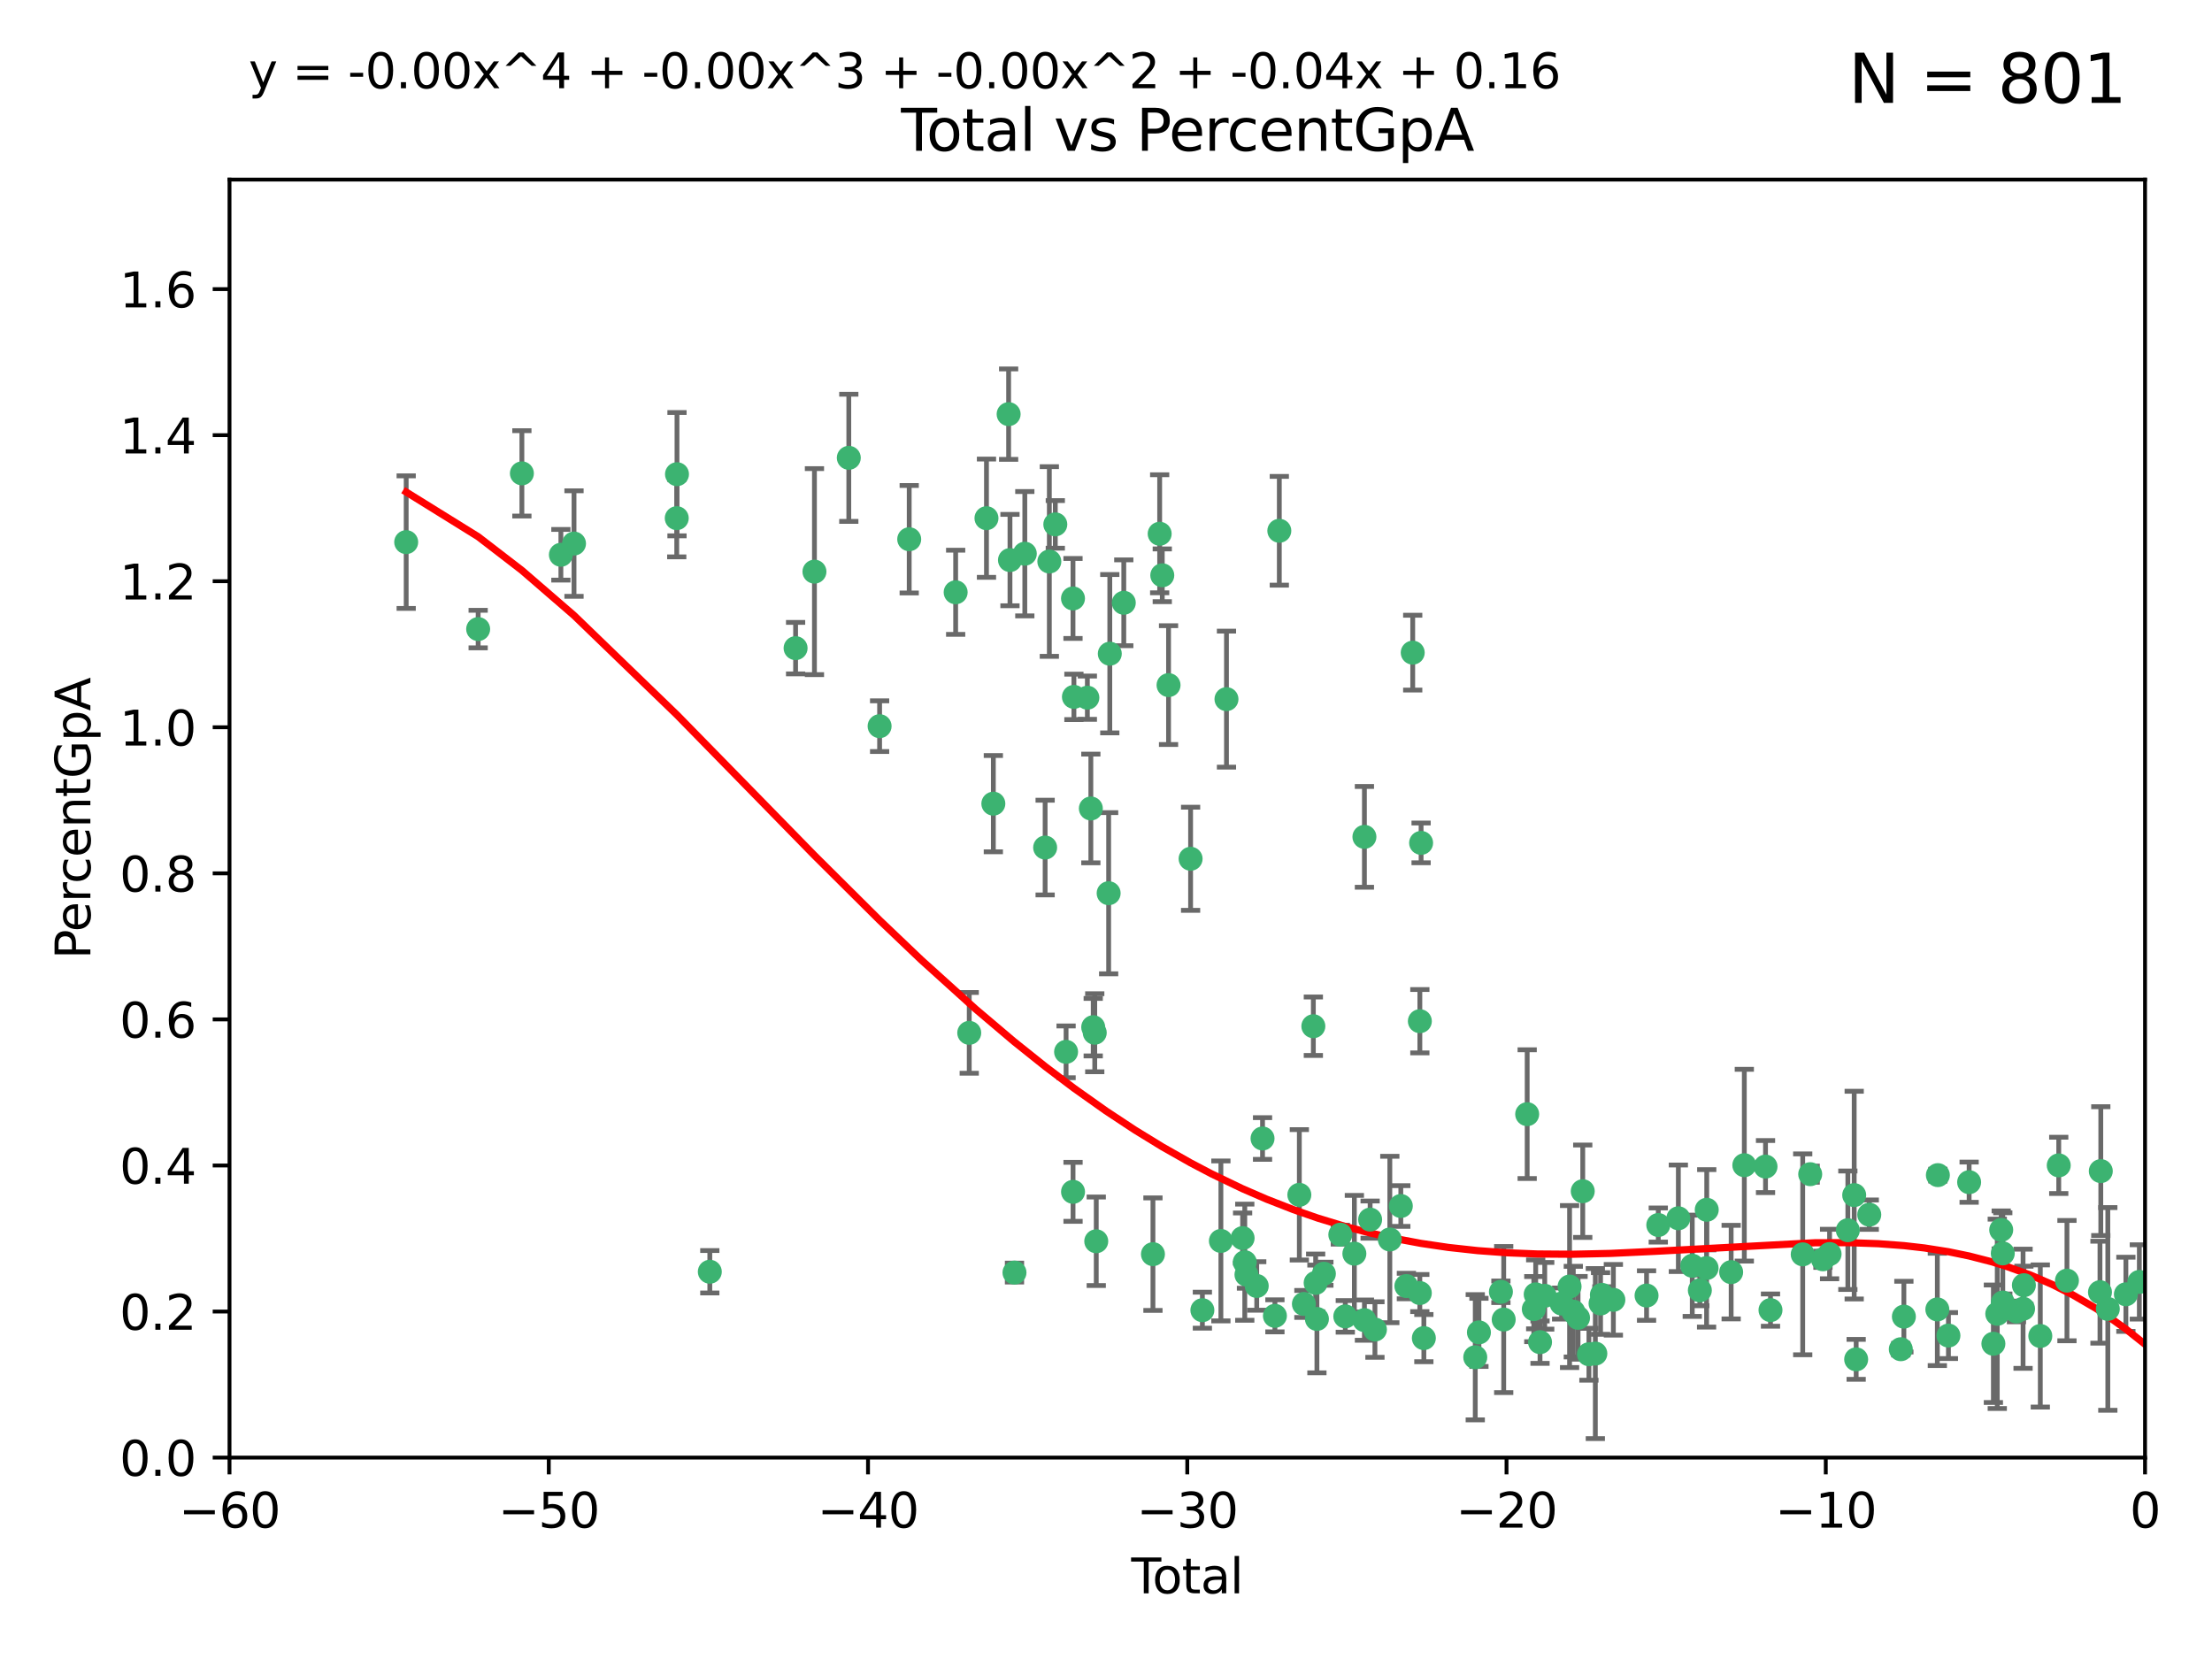<?xml version="1.0" encoding="utf-8" standalone="no"?>
<!DOCTYPE svg PUBLIC "-//W3C//DTD SVG 1.1//EN"
  "http://www.w3.org/Graphics/SVG/1.1/DTD/svg11.dtd">
<svg xmlns:xlink="http://www.w3.org/1999/xlink" width="460.8pt" height="345.6pt" viewBox="0 0 460.8 345.6" xmlns="http://www.w3.org/2000/svg" version="1.1">
 <defs>
  <style type="text/css">*{stroke-linejoin: round; stroke-linecap: butt}</style>
 </defs>
 <g id="figure_1">
  <g id="patch_1">
   <path d="M 0 345.6 
L 460.8 345.6 
L 460.8 0 
L 0 0 
z
" style="fill: #ffffff"/>
  </g>
  <g id="axes_1">
   <g id="patch_2">
    <path d="M 47.81 303.64 
L 446.85 303.64 
L 446.85 37.411 
L 47.81 37.411 
z
" style="fill: #ffffff"/>
   </g>
   <g id="PathCollection_1">
    <defs>
     <path id="m25cd59d28b" d="M 0 1.118 
C 0.297 1.118 0.581 1 0.791 0.791 
C 1 0.581 1.118 0.297 1.118 0 
C 1.118 -0.297 1 -0.581 0.791 -0.791 
C 0.581 -1 0.297 -1.118 0 -1.118 
C -0.297 -1.118 -0.581 -1 -0.791 -0.791 
C -1 -0.581 -1.118 -0.297 -1.118 0 
C -1.118 0.297 -1 0.581 -0.791 0.791 
C -0.581 1 -0.297 1.118 0 1.118 
z
" style="stroke: #3cb371"/>
    </defs>
    <g clip-path="url(#p8d3200a4aa)">
     <use xlink:href="#m25cd59d28b" x="84.617" y="112.935" style="fill: #3cb371; stroke: #3cb371"/>
     <use xlink:href="#m25cd59d28b" x="99.609" y="131.048" style="fill: #3cb371; stroke: #3cb371"/>
     <use xlink:href="#m25cd59d28b" x="108.719" y="98.611" style="fill: #3cb371; stroke: #3cb371"/>
     <use xlink:href="#m25cd59d28b" x="116.842" y="115.568" style="fill: #3cb371; stroke: #3cb371"/>
     <use xlink:href="#m25cd59d28b" x="119.578" y="113.232" style="fill: #3cb371; stroke: #3cb371"/>
     <use xlink:href="#m25cd59d28b" x="140.979" y="107.943" style="fill: #3cb371; stroke: #3cb371"/>
     <use xlink:href="#m25cd59d28b" x="141.03" y="98.781" style="fill: #3cb371; stroke: #3cb371"/>
     <use xlink:href="#m25cd59d28b" x="147.867" y="264.927" style="fill: #3cb371; stroke: #3cb371"/>
     <use xlink:href="#m25cd59d28b" x="165.737" y="135.021" style="fill: #3cb371; stroke: #3cb371"/>
     <use xlink:href="#m25cd59d28b" x="169.665" y="119.082" style="fill: #3cb371; stroke: #3cb371"/>
     <use xlink:href="#m25cd59d28b" x="176.821" y="95.371" style="fill: #3cb371; stroke: #3cb371"/>
     <use xlink:href="#m25cd59d28b" x="183.238" y="151.274" style="fill: #3cb371; stroke: #3cb371"/>
     <use xlink:href="#m25cd59d28b" x="189.405" y="112.334" style="fill: #3cb371; stroke: #3cb371"/>
     <use xlink:href="#m25cd59d28b" x="199.081" y="123.385" style="fill: #3cb371; stroke: #3cb371"/>
     <use xlink:href="#m25cd59d28b" x="201.91" y="215.161" style="fill: #3cb371; stroke: #3cb371"/>
     <use xlink:href="#m25cd59d28b" x="205.501" y="107.949" style="fill: #3cb371; stroke: #3cb371"/>
     <use xlink:href="#m25cd59d28b" x="206.932" y="167.417" style="fill: #3cb371; stroke: #3cb371"/>
     <use xlink:href="#m25cd59d28b" x="210.116" y="86.272" style="fill: #3cb371; stroke: #3cb371"/>
     <use xlink:href="#m25cd59d28b" x="210.397" y="116.673" style="fill: #3cb371; stroke: #3cb371"/>
     <use xlink:href="#m25cd59d28b" x="211.335" y="265.1" style="fill: #3cb371; stroke: #3cb371"/>
     <use xlink:href="#m25cd59d28b" x="213.487" y="115.347" style="fill: #3cb371; stroke: #3cb371"/>
     <use xlink:href="#m25cd59d28b" x="217.721" y="176.562" style="fill: #3cb371; stroke: #3cb371"/>
     <use xlink:href="#m25cd59d28b" x="218.597" y="116.973" style="fill: #3cb371; stroke: #3cb371"/>
     <use xlink:href="#m25cd59d28b" x="219.84" y="109.239" style="fill: #3cb371; stroke: #3cb371"/>
     <use xlink:href="#m25cd59d28b" x="222.085" y="219.119" style="fill: #3cb371; stroke: #3cb371"/>
     <use xlink:href="#m25cd59d28b" x="223.525" y="124.669" style="fill: #3cb371; stroke: #3cb371"/>
     <use xlink:href="#m25cd59d28b" x="223.534" y="248.28" style="fill: #3cb371; stroke: #3cb371"/>
     <use xlink:href="#m25cd59d28b" x="223.717" y="145.171" style="fill: #3cb371; stroke: #3cb371"/>
     <use xlink:href="#m25cd59d28b" x="226.519" y="145.341" style="fill: #3cb371; stroke: #3cb371"/>
     <use xlink:href="#m25cd59d28b" x="227.243" y="168.419" style="fill: #3cb371; stroke: #3cb371"/>
     <use xlink:href="#m25cd59d28b" x="227.736" y="213.979" style="fill: #3cb371; stroke: #3cb371"/>
     <use xlink:href="#m25cd59d28b" x="228.057" y="215.139" style="fill: #3cb371; stroke: #3cb371"/>
     <use xlink:href="#m25cd59d28b" x="228.369" y="258.579" style="fill: #3cb371; stroke: #3cb371"/>
     <use xlink:href="#m25cd59d28b" x="230.951" y="186.072" style="fill: #3cb371; stroke: #3cb371"/>
     <use xlink:href="#m25cd59d28b" x="231.191" y="136.178" style="fill: #3cb371; stroke: #3cb371"/>
     <use xlink:href="#m25cd59d28b" x="234.106" y="125.569" style="fill: #3cb371; stroke: #3cb371"/>
     <use xlink:href="#m25cd59d28b" x="240.18" y="261.264" style="fill: #3cb371; stroke: #3cb371"/>
     <use xlink:href="#m25cd59d28b" x="241.581" y="111.192" style="fill: #3cb371; stroke: #3cb371"/>
     <use xlink:href="#m25cd59d28b" x="242.123" y="119.843" style="fill: #3cb371; stroke: #3cb371"/>
     <use xlink:href="#m25cd59d28b" x="243.43" y="142.72" style="fill: #3cb371; stroke: #3cb371"/>
     <use xlink:href="#m25cd59d28b" x="248.025" y="178.897" style="fill: #3cb371; stroke: #3cb371"/>
     <use xlink:href="#m25cd59d28b" x="250.477" y="272.937" style="fill: #3cb371; stroke: #3cb371"/>
     <use xlink:href="#m25cd59d28b" x="254.334" y="258.509" style="fill: #3cb371; stroke: #3cb371"/>
     <use xlink:href="#m25cd59d28b" x="255.497" y="145.644" style="fill: #3cb371; stroke: #3cb371"/>
     <use xlink:href="#m25cd59d28b" x="258.858" y="257.919" style="fill: #3cb371; stroke: #3cb371"/>
     <use xlink:href="#m25cd59d28b" x="259.308" y="262.94" style="fill: #3cb371; stroke: #3cb371"/>
     <use xlink:href="#m25cd59d28b" x="259.662" y="265.528" style="fill: #3cb371; stroke: #3cb371"/>
     <use xlink:href="#m25cd59d28b" x="261.801" y="267.891" style="fill: #3cb371; stroke: #3cb371"/>
     <use xlink:href="#m25cd59d28b" x="263.01" y="237.168" style="fill: #3cb371; stroke: #3cb371"/>
     <use xlink:href="#m25cd59d28b" x="265.589" y="274.113" style="fill: #3cb371; stroke: #3cb371"/>
     <use xlink:href="#m25cd59d28b" x="266.505" y="110.571" style="fill: #3cb371; stroke: #3cb371"/>
     <use xlink:href="#m25cd59d28b" x="270.676" y="248.904" style="fill: #3cb371; stroke: #3cb371"/>
     <use xlink:href="#m25cd59d28b" x="271.626" y="271.637" style="fill: #3cb371; stroke: #3cb371"/>
     <use xlink:href="#m25cd59d28b" x="273.595" y="213.781" style="fill: #3cb371; stroke: #3cb371"/>
     <use xlink:href="#m25cd59d28b" x="274.074" y="267.252" style="fill: #3cb371; stroke: #3cb371"/>
     <use xlink:href="#m25cd59d28b" x="274.338" y="274.76" style="fill: #3cb371; stroke: #3cb371"/>
     <use xlink:href="#m25cd59d28b" x="275.788" y="265.341" style="fill: #3cb371; stroke: #3cb371"/>
     <use xlink:href="#m25cd59d28b" x="279.213" y="257.205" style="fill: #3cb371; stroke: #3cb371"/>
     <use xlink:href="#m25cd59d28b" x="280.25" y="274.227" style="fill: #3cb371; stroke: #3cb371"/>
     <use xlink:href="#m25cd59d28b" x="282.139" y="261.162" style="fill: #3cb371; stroke: #3cb371"/>
     <use xlink:href="#m25cd59d28b" x="284.233" y="174.332" style="fill: #3cb371; stroke: #3cb371"/>
     <use xlink:href="#m25cd59d28b" x="284.236" y="275.005" style="fill: #3cb371; stroke: #3cb371"/>
     <use xlink:href="#m25cd59d28b" x="285.422" y="254.064" style="fill: #3cb371; stroke: #3cb371"/>
     <use xlink:href="#m25cd59d28b" x="286.425" y="276.968" style="fill: #3cb371; stroke: #3cb371"/>
     <use xlink:href="#m25cd59d28b" x="289.526" y="258.206" style="fill: #3cb371; stroke: #3cb371"/>
     <use xlink:href="#m25cd59d28b" x="291.816" y="251.235" style="fill: #3cb371; stroke: #3cb371"/>
     <use xlink:href="#m25cd59d28b" x="292.976" y="267.906" style="fill: #3cb371; stroke: #3cb371"/>
     <use xlink:href="#m25cd59d28b" x="294.296" y="135.958" style="fill: #3cb371; stroke: #3cb371"/>
     <use xlink:href="#m25cd59d28b" x="295.775" y="269.365" style="fill: #3cb371; stroke: #3cb371"/>
     <use xlink:href="#m25cd59d28b" x="295.782" y="212.733" style="fill: #3cb371; stroke: #3cb371"/>
     <use xlink:href="#m25cd59d28b" x="296.041" y="175.59" style="fill: #3cb371; stroke: #3cb371"/>
     <use xlink:href="#m25cd59d28b" x="296.615" y="278.753" style="fill: #3cb371; stroke: #3cb371"/>
     <use xlink:href="#m25cd59d28b" x="307.323" y="282.741" style="fill: #3cb371; stroke: #3cb371"/>
     <use xlink:href="#m25cd59d28b" x="308.088" y="277.56" style="fill: #3cb371; stroke: #3cb371"/>
     <use xlink:href="#m25cd59d28b" x="312.667" y="269.105" style="fill: #3cb371; stroke: #3cb371"/>
     <use xlink:href="#m25cd59d28b" x="313.249" y="274.884" style="fill: #3cb371; stroke: #3cb371"/>
     <use xlink:href="#m25cd59d28b" x="318.14" y="232.101" style="fill: #3cb371; stroke: #3cb371"/>
     <use xlink:href="#m25cd59d28b" x="319.52" y="272.711" style="fill: #3cb371; stroke: #3cb371"/>
     <use xlink:href="#m25cd59d28b" x="319.913" y="269.641" style="fill: #3cb371; stroke: #3cb371"/>
     <use xlink:href="#m25cd59d28b" x="320.815" y="279.595" style="fill: #3cb371; stroke: #3cb371"/>
     <use xlink:href="#m25cd59d28b" x="321.795" y="269.942" style="fill: #3cb371; stroke: #3cb371"/>
     <use xlink:href="#m25cd59d28b" x="325.313" y="271.551" style="fill: #3cb371; stroke: #3cb371"/>
     <use xlink:href="#m25cd59d28b" x="326.971" y="268.012" style="fill: #3cb371; stroke: #3cb371"/>
     <use xlink:href="#m25cd59d28b" x="327.748" y="273.238" style="fill: #3cb371; stroke: #3cb371"/>
     <use xlink:href="#m25cd59d28b" x="328.737" y="274.527" style="fill: #3cb371; stroke: #3cb371"/>
     <use xlink:href="#m25cd59d28b" x="329.715" y="248.151" style="fill: #3cb371; stroke: #3cb371"/>
     <use xlink:href="#m25cd59d28b" x="331.002" y="282.115" style="fill: #3cb371; stroke: #3cb371"/>
     <use xlink:href="#m25cd59d28b" x="332.338" y="281.976" style="fill: #3cb371; stroke: #3cb371"/>
     <use xlink:href="#m25cd59d28b" x="333.426" y="271.541" style="fill: #3cb371; stroke: #3cb371"/>
     <use xlink:href="#m25cd59d28b" x="333.698" y="269.743" style="fill: #3cb371; stroke: #3cb371"/>
     <use xlink:href="#m25cd59d28b" x="336.094" y="270.774" style="fill: #3cb371; stroke: #3cb371"/>
     <use xlink:href="#m25cd59d28b" x="343.007" y="269.884" style="fill: #3cb371; stroke: #3cb371"/>
     <use xlink:href="#m25cd59d28b" x="345.451" y="255.193" style="fill: #3cb371; stroke: #3cb371"/>
     <use xlink:href="#m25cd59d28b" x="349.633" y="253.791" style="fill: #3cb371; stroke: #3cb371"/>
     <use xlink:href="#m25cd59d28b" x="352.528" y="263.681" style="fill: #3cb371; stroke: #3cb371"/>
     <use xlink:href="#m25cd59d28b" x="354.11" y="268.8" style="fill: #3cb371; stroke: #3cb371"/>
     <use xlink:href="#m25cd59d28b" x="355.512" y="264.163" style="fill: #3cb371; stroke: #3cb371"/>
     <use xlink:href="#m25cd59d28b" x="355.544" y="252.015" style="fill: #3cb371; stroke: #3cb371"/>
     <use xlink:href="#m25cd59d28b" x="360.631" y="265.008" style="fill: #3cb371; stroke: #3cb371"/>
     <use xlink:href="#m25cd59d28b" x="363.373" y="242.731" style="fill: #3cb371; stroke: #3cb371"/>
     <use xlink:href="#m25cd59d28b" x="367.79" y="243.018" style="fill: #3cb371; stroke: #3cb371"/>
     <use xlink:href="#m25cd59d28b" x="368.826" y="272.918" style="fill: #3cb371; stroke: #3cb371"/>
     <use xlink:href="#m25cd59d28b" x="375.538" y="261.303" style="fill: #3cb371; stroke: #3cb371"/>
     <use xlink:href="#m25cd59d28b" x="377.1" y="244.603" style="fill: #3cb371; stroke: #3cb371"/>
     <use xlink:href="#m25cd59d28b" x="379.752" y="262.333" style="fill: #3cb371; stroke: #3cb371"/>
     <use xlink:href="#m25cd59d28b" x="381.135" y="261.239" style="fill: #3cb371; stroke: #3cb371"/>
     <use xlink:href="#m25cd59d28b" x="384.942" y="256.279" style="fill: #3cb371; stroke: #3cb371"/>
     <use xlink:href="#m25cd59d28b" x="386.263" y="248.965" style="fill: #3cb371; stroke: #3cb371"/>
     <use xlink:href="#m25cd59d28b" x="386.673" y="283.176" style="fill: #3cb371; stroke: #3cb371"/>
     <use xlink:href="#m25cd59d28b" x="389.405" y="253.038" style="fill: #3cb371; stroke: #3cb371"/>
     <use xlink:href="#m25cd59d28b" x="395.971" y="281.067" style="fill: #3cb371; stroke: #3cb371"/>
     <use xlink:href="#m25cd59d28b" x="396.613" y="274.277" style="fill: #3cb371; stroke: #3cb371"/>
     <use xlink:href="#m25cd59d28b" x="403.584" y="272.775" style="fill: #3cb371; stroke: #3cb371"/>
     <use xlink:href="#m25cd59d28b" x="403.696" y="244.8" style="fill: #3cb371; stroke: #3cb371"/>
     <use xlink:href="#m25cd59d28b" x="405.894" y="278.221" style="fill: #3cb371; stroke: #3cb371"/>
     <use xlink:href="#m25cd59d28b" x="410.206" y="246.271" style="fill: #3cb371; stroke: #3cb371"/>
     <use xlink:href="#m25cd59d28b" x="415.259" y="279.925" style="fill: #3cb371; stroke: #3cb371"/>
     <use xlink:href="#m25cd59d28b" x="416.067" y="273.694" style="fill: #3cb371; stroke: #3cb371"/>
     <use xlink:href="#m25cd59d28b" x="416.889" y="256.212" style="fill: #3cb371; stroke: #3cb371"/>
     <use xlink:href="#m25cd59d28b" x="417.216" y="261.105" style="fill: #3cb371; stroke: #3cb371"/>
     <use xlink:href="#m25cd59d28b" x="417.223" y="271.345" style="fill: #3cb371; stroke: #3cb371"/>
     <use xlink:href="#m25cd59d28b" x="420.061" y="273.201" style="fill: #3cb371; stroke: #3cb371"/>
     <use xlink:href="#m25cd59d28b" x="421.441" y="272.638" style="fill: #3cb371; stroke: #3cb371"/>
     <use xlink:href="#m25cd59d28b" x="421.613" y="267.733" style="fill: #3cb371; stroke: #3cb371"/>
     <use xlink:href="#m25cd59d28b" x="425.033" y="278.312" style="fill: #3cb371; stroke: #3cb371"/>
     <use xlink:href="#m25cd59d28b" x="428.874" y="242.769" style="fill: #3cb371; stroke: #3cb371"/>
     <use xlink:href="#m25cd59d28b" x="430.584" y="266.777" style="fill: #3cb371; stroke: #3cb371"/>
     <use xlink:href="#m25cd59d28b" x="437.464" y="269.186" style="fill: #3cb371; stroke: #3cb371"/>
     <use xlink:href="#m25cd59d28b" x="437.635" y="243.962" style="fill: #3cb371; stroke: #3cb371"/>
     <use xlink:href="#m25cd59d28b" x="439.097" y="272.673" style="fill: #3cb371; stroke: #3cb371"/>
     <use xlink:href="#m25cd59d28b" x="442.861" y="269.626" style="fill: #3cb371; stroke: #3cb371"/>
     <use xlink:href="#m25cd59d28b" x="445.664" y="267.05" style="fill: #3cb371; stroke: #3cb371"/>
    </g>
   </g>
   <g id="matplotlib.axis_1">
    <g id="xtick_1">
     <g id="line2d_1">
      <defs>
       <path id="m050a099717" d="M 0 0 
L 0 3.5 
" style="stroke: #000000; stroke-width: 0.8"/>
      </defs>
      <g>
       <use xlink:href="#m050a099717" x="47.81" y="303.64" style="stroke: #000000; stroke-width: 0.8"/>
      </g>
     </g>
     <g id="text_1">
      <!-- −60 -->
      <g transform="translate(37.258 318.238)scale(0.1 -0.1)">
       <defs>
        <path id="DejaVuSans-2212" d="M 678 2272 
L 4684 2272 
L 4684 1741 
L 678 1741 
L 678 2272 
z
" transform="scale(0.016)"/>
        <path id="DejaVuSans-36" d="M 2113 2584 
Q 1688 2584 1439 2293 
Q 1191 2003 1191 1497 
Q 1191 994 1439 701 
Q 1688 409 2113 409 
Q 2538 409 2786 701 
Q 3034 994 3034 1497 
Q 3034 2003 2786 2293 
Q 2538 2584 2113 2584 
z
M 3366 4563 
L 3366 3988 
Q 3128 4100 2886 4159 
Q 2644 4219 2406 4219 
Q 1781 4219 1451 3797 
Q 1122 3375 1075 2522 
Q 1259 2794 1537 2939 
Q 1816 3084 2150 3084 
Q 2853 3084 3261 2657 
Q 3669 2231 3669 1497 
Q 3669 778 3244 343 
Q 2819 -91 2113 -91 
Q 1303 -91 875 529 
Q 447 1150 447 2328 
Q 447 3434 972 4092 
Q 1497 4750 2381 4750 
Q 2619 4750 2861 4703 
Q 3103 4656 3366 4563 
z
" transform="scale(0.016)"/>
        <path id="DejaVuSans-30" d="M 2034 4250 
Q 1547 4250 1301 3770 
Q 1056 3291 1056 2328 
Q 1056 1369 1301 889 
Q 1547 409 2034 409 
Q 2525 409 2770 889 
Q 3016 1369 3016 2328 
Q 3016 3291 2770 3770 
Q 2525 4250 2034 4250 
z
M 2034 4750 
Q 2819 4750 3233 4129 
Q 3647 3509 3647 2328 
Q 3647 1150 3233 529 
Q 2819 -91 2034 -91 
Q 1250 -91 836 529 
Q 422 1150 422 2328 
Q 422 3509 836 4129 
Q 1250 4750 2034 4750 
z
" transform="scale(0.016)"/>
       </defs>
       <use xlink:href="#DejaVuSans-2212"/>
       <use xlink:href="#DejaVuSans-36" x="83.789"/>
       <use xlink:href="#DejaVuSans-30" x="147.412"/>
      </g>
     </g>
    </g>
    <g id="xtick_2">
     <g id="line2d_2">
      <g>
       <use xlink:href="#m050a099717" x="114.317" y="303.64" style="stroke: #000000; stroke-width: 0.8"/>
      </g>
     </g>
     <g id="text_2">
      <!-- −50 -->
      <g transform="translate(103.764 318.238)scale(0.1 -0.1)">
       <defs>
        <path id="DejaVuSans-35" d="M 691 4666 
L 3169 4666 
L 3169 4134 
L 1269 4134 
L 1269 2991 
Q 1406 3038 1543 3061 
Q 1681 3084 1819 3084 
Q 2600 3084 3056 2656 
Q 3513 2228 3513 1497 
Q 3513 744 3044 326 
Q 2575 -91 1722 -91 
Q 1428 -91 1123 -41 
Q 819 9 494 109 
L 494 744 
Q 775 591 1075 516 
Q 1375 441 1709 441 
Q 2250 441 2565 725 
Q 2881 1009 2881 1497 
Q 2881 1984 2565 2268 
Q 2250 2553 1709 2553 
Q 1456 2553 1204 2497 
Q 953 2441 691 2322 
L 691 4666 
z
" transform="scale(0.016)"/>
       </defs>
       <use xlink:href="#DejaVuSans-2212"/>
       <use xlink:href="#DejaVuSans-35" x="83.789"/>
       <use xlink:href="#DejaVuSans-30" x="147.412"/>
      </g>
     </g>
    </g>
    <g id="xtick_3">
     <g id="line2d_3">
      <g>
       <use xlink:href="#m050a099717" x="180.823" y="303.64" style="stroke: #000000; stroke-width: 0.8"/>
      </g>
     </g>
     <g id="text_3">
      <!-- −40 -->
      <g transform="translate(170.271 318.238)scale(0.1 -0.1)">
       <defs>
        <path id="DejaVuSans-34" d="M 2419 4116 
L 825 1625 
L 2419 1625 
L 2419 4116 
z
M 2253 4666 
L 3047 4666 
L 3047 1625 
L 3713 1625 
L 3713 1100 
L 3047 1100 
L 3047 0 
L 2419 0 
L 2419 1100 
L 313 1100 
L 313 1709 
L 2253 4666 
z
" transform="scale(0.016)"/>
       </defs>
       <use xlink:href="#DejaVuSans-2212"/>
       <use xlink:href="#DejaVuSans-34" x="83.789"/>
       <use xlink:href="#DejaVuSans-30" x="147.412"/>
      </g>
     </g>
    </g>
    <g id="xtick_4">
     <g id="line2d_4">
      <g>
       <use xlink:href="#m050a099717" x="247.33" y="303.64" style="stroke: #000000; stroke-width: 0.8"/>
      </g>
     </g>
     <g id="text_4">
      <!-- −30 -->
      <g transform="translate(236.778 318.238)scale(0.1 -0.1)">
       <defs>
        <path id="DejaVuSans-33" d="M 2597 2516 
Q 3050 2419 3304 2112 
Q 3559 1806 3559 1356 
Q 3559 666 3084 287 
Q 2609 -91 1734 -91 
Q 1441 -91 1130 -33 
Q 819 25 488 141 
L 488 750 
Q 750 597 1062 519 
Q 1375 441 1716 441 
Q 2309 441 2620 675 
Q 2931 909 2931 1356 
Q 2931 1769 2642 2001 
Q 2353 2234 1838 2234 
L 1294 2234 
L 1294 2753 
L 1863 2753 
Q 2328 2753 2575 2939 
Q 2822 3125 2822 3475 
Q 2822 3834 2567 4026 
Q 2313 4219 1838 4219 
Q 1578 4219 1281 4162 
Q 984 4106 628 3988 
L 628 4550 
Q 988 4650 1302 4700 
Q 1616 4750 1894 4750 
Q 2613 4750 3031 4423 
Q 3450 4097 3450 3541 
Q 3450 3153 3228 2886 
Q 3006 2619 2597 2516 
z
" transform="scale(0.016)"/>
       </defs>
       <use xlink:href="#DejaVuSans-2212"/>
       <use xlink:href="#DejaVuSans-33" x="83.789"/>
       <use xlink:href="#DejaVuSans-30" x="147.412"/>
      </g>
     </g>
    </g>
    <g id="xtick_5">
     <g id="line2d_5">
      <g>
       <use xlink:href="#m050a099717" x="313.837" y="303.64" style="stroke: #000000; stroke-width: 0.8"/>
      </g>
     </g>
     <g id="text_5">
      <!-- −20 -->
      <g transform="translate(303.284 318.238)scale(0.1 -0.1)">
       <defs>
        <path id="DejaVuSans-32" d="M 1228 531 
L 3431 531 
L 3431 0 
L 469 0 
L 469 531 
Q 828 903 1448 1529 
Q 2069 2156 2228 2338 
Q 2531 2678 2651 2914 
Q 2772 3150 2772 3378 
Q 2772 3750 2511 3984 
Q 2250 4219 1831 4219 
Q 1534 4219 1204 4116 
Q 875 4013 500 3803 
L 500 4441 
Q 881 4594 1212 4672 
Q 1544 4750 1819 4750 
Q 2544 4750 2975 4387 
Q 3406 4025 3406 3419 
Q 3406 3131 3298 2873 
Q 3191 2616 2906 2266 
Q 2828 2175 2409 1742 
Q 1991 1309 1228 531 
z
" transform="scale(0.016)"/>
       </defs>
       <use xlink:href="#DejaVuSans-2212"/>
       <use xlink:href="#DejaVuSans-32" x="83.789"/>
       <use xlink:href="#DejaVuSans-30" x="147.412"/>
      </g>
     </g>
    </g>
    <g id="xtick_6">
     <g id="line2d_6">
      <g>
       <use xlink:href="#m050a099717" x="380.343" y="303.64" style="stroke: #000000; stroke-width: 0.8"/>
      </g>
     </g>
     <g id="text_6">
      <!-- −10 -->
      <g transform="translate(369.791 318.238)scale(0.1 -0.1)">
       <defs>
        <path id="DejaVuSans-31" d="M 794 531 
L 1825 531 
L 1825 4091 
L 703 3866 
L 703 4441 
L 1819 4666 
L 2450 4666 
L 2450 531 
L 3481 531 
L 3481 0 
L 794 0 
L 794 531 
z
" transform="scale(0.016)"/>
       </defs>
       <use xlink:href="#DejaVuSans-2212"/>
       <use xlink:href="#DejaVuSans-31" x="83.789"/>
       <use xlink:href="#DejaVuSans-30" x="147.412"/>
      </g>
     </g>
    </g>
    <g id="xtick_7">
     <g id="line2d_7">
      <g>
       <use xlink:href="#m050a099717" x="446.85" y="303.64" style="stroke: #000000; stroke-width: 0.8"/>
      </g>
     </g>
     <g id="text_7">
      <!-- 0 -->
      <g transform="translate(443.669 318.238)scale(0.1 -0.1)">
       <use xlink:href="#DejaVuSans-30"/>
      </g>
     </g>
    </g>
    <g id="text_8">
     <!-- Total -->
     <g transform="translate(235.653 331.917)scale(0.1 -0.1)">
      <defs>
       <path id="DejaVuSans-54" d="M -19 4666 
L 3928 4666 
L 3928 4134 
L 2272 4134 
L 2272 0 
L 1638 0 
L 1638 4134 
L -19 4134 
L -19 4666 
z
" transform="scale(0.016)"/>
       <path id="DejaVuSans-6f" d="M 1959 3097 
Q 1497 3097 1228 2736 
Q 959 2375 959 1747 
Q 959 1119 1226 758 
Q 1494 397 1959 397 
Q 2419 397 2687 759 
Q 2956 1122 2956 1747 
Q 2956 2369 2687 2733 
Q 2419 3097 1959 3097 
z
M 1959 3584 
Q 2709 3584 3137 3096 
Q 3566 2609 3566 1747 
Q 3566 888 3137 398 
Q 2709 -91 1959 -91 
Q 1206 -91 779 398 
Q 353 888 353 1747 
Q 353 2609 779 3096 
Q 1206 3584 1959 3584 
z
" transform="scale(0.016)"/>
       <path id="DejaVuSans-74" d="M 1172 4494 
L 1172 3500 
L 2356 3500 
L 2356 3053 
L 1172 3053 
L 1172 1153 
Q 1172 725 1289 603 
Q 1406 481 1766 481 
L 2356 481 
L 2356 0 
L 1766 0 
Q 1100 0 847 248 
Q 594 497 594 1153 
L 594 3053 
L 172 3053 
L 172 3500 
L 594 3500 
L 594 4494 
L 1172 4494 
z
" transform="scale(0.016)"/>
       <path id="DejaVuSans-61" d="M 2194 1759 
Q 1497 1759 1228 1600 
Q 959 1441 959 1056 
Q 959 750 1161 570 
Q 1363 391 1709 391 
Q 2188 391 2477 730 
Q 2766 1069 2766 1631 
L 2766 1759 
L 2194 1759 
z
M 3341 1997 
L 3341 0 
L 2766 0 
L 2766 531 
Q 2569 213 2275 61 
Q 1981 -91 1556 -91 
Q 1019 -91 701 211 
Q 384 513 384 1019 
Q 384 1609 779 1909 
Q 1175 2209 1959 2209 
L 2766 2209 
L 2766 2266 
Q 2766 2663 2505 2880 
Q 2244 3097 1772 3097 
Q 1472 3097 1187 3025 
Q 903 2953 641 2809 
L 641 3341 
Q 956 3463 1253 3523 
Q 1550 3584 1831 3584 
Q 2591 3584 2966 3190 
Q 3341 2797 3341 1997 
z
" transform="scale(0.016)"/>
       <path id="DejaVuSans-6c" d="M 603 4863 
L 1178 4863 
L 1178 0 
L 603 0 
L 603 4863 
z
" transform="scale(0.016)"/>
      </defs>
      <use xlink:href="#DejaVuSans-54"/>
      <use xlink:href="#DejaVuSans-6f" x="44.084"/>
      <use xlink:href="#DejaVuSans-74" x="105.266"/>
      <use xlink:href="#DejaVuSans-61" x="144.475"/>
      <use xlink:href="#DejaVuSans-6c" x="205.754"/>
     </g>
    </g>
   </g>
   <g id="matplotlib.axis_2">
    <g id="ytick_1">
     <g id="line2d_8">
      <defs>
       <path id="me69f7bbd4e" d="M 0 0 
L -3.5 0 
" style="stroke: #000000; stroke-width: 0.8"/>
      </defs>
      <g>
       <use xlink:href="#me69f7bbd4e" x="47.81" y="303.64" style="stroke: #000000; stroke-width: 0.8"/>
      </g>
     </g>
     <g id="text_9">
      <!-- 0.0 -->
      <g transform="translate(24.907 307.439)scale(0.1 -0.1)">
       <defs>
        <path id="DejaVuSans-2e" d="M 684 794 
L 1344 794 
L 1344 0 
L 684 0 
L 684 794 
z
" transform="scale(0.016)"/>
       </defs>
       <use xlink:href="#DejaVuSans-30"/>
       <use xlink:href="#DejaVuSans-2e" x="63.623"/>
       <use xlink:href="#DejaVuSans-30" x="95.41"/>
      </g>
     </g>
    </g>
    <g id="ytick_2">
     <g id="line2d_9">
      <g>
       <use xlink:href="#me69f7bbd4e" x="47.81" y="273.214" style="stroke: #000000; stroke-width: 0.8"/>
      </g>
     </g>
     <g id="text_10">
      <!-- 0.2 -->
      <g transform="translate(24.907 277.013)scale(0.1 -0.1)">
       <use xlink:href="#DejaVuSans-30"/>
       <use xlink:href="#DejaVuSans-2e" x="63.623"/>
       <use xlink:href="#DejaVuSans-32" x="95.41"/>
      </g>
     </g>
    </g>
    <g id="ytick_3">
     <g id="line2d_10">
      <g>
       <use xlink:href="#me69f7bbd4e" x="47.81" y="242.788" style="stroke: #000000; stroke-width: 0.8"/>
      </g>
     </g>
     <g id="text_11">
      <!-- 0.4 -->
      <g transform="translate(24.907 246.587)scale(0.1 -0.1)">
       <use xlink:href="#DejaVuSans-30"/>
       <use xlink:href="#DejaVuSans-2e" x="63.623"/>
       <use xlink:href="#DejaVuSans-34" x="95.41"/>
      </g>
     </g>
    </g>
    <g id="ytick_4">
     <g id="line2d_11">
      <g>
       <use xlink:href="#me69f7bbd4e" x="47.81" y="212.362" style="stroke: #000000; stroke-width: 0.8"/>
      </g>
     </g>
     <g id="text_12">
      <!-- 0.6 -->
      <g transform="translate(24.907 216.161)scale(0.1 -0.1)">
       <use xlink:href="#DejaVuSans-30"/>
       <use xlink:href="#DejaVuSans-2e" x="63.623"/>
       <use xlink:href="#DejaVuSans-36" x="95.41"/>
      </g>
     </g>
    </g>
    <g id="ytick_5">
     <g id="line2d_12">
      <g>
       <use xlink:href="#me69f7bbd4e" x="47.81" y="181.935" style="stroke: #000000; stroke-width: 0.8"/>
      </g>
     </g>
     <g id="text_13">
      <!-- 0.8 -->
      <g transform="translate(24.907 185.735)scale(0.1 -0.1)">
       <defs>
        <path id="DejaVuSans-38" d="M 2034 2216 
Q 1584 2216 1326 1975 
Q 1069 1734 1069 1313 
Q 1069 891 1326 650 
Q 1584 409 2034 409 
Q 2484 409 2743 651 
Q 3003 894 3003 1313 
Q 3003 1734 2745 1975 
Q 2488 2216 2034 2216 
z
M 1403 2484 
Q 997 2584 770 2862 
Q 544 3141 544 3541 
Q 544 4100 942 4425 
Q 1341 4750 2034 4750 
Q 2731 4750 3128 4425 
Q 3525 4100 3525 3541 
Q 3525 3141 3298 2862 
Q 3072 2584 2669 2484 
Q 3125 2378 3379 2068 
Q 3634 1759 3634 1313 
Q 3634 634 3220 271 
Q 2806 -91 2034 -91 
Q 1263 -91 848 271 
Q 434 634 434 1313 
Q 434 1759 690 2068 
Q 947 2378 1403 2484 
z
M 1172 3481 
Q 1172 3119 1398 2916 
Q 1625 2713 2034 2713 
Q 2441 2713 2670 2916 
Q 2900 3119 2900 3481 
Q 2900 3844 2670 4047 
Q 2441 4250 2034 4250 
Q 1625 4250 1398 4047 
Q 1172 3844 1172 3481 
z
" transform="scale(0.016)"/>
       </defs>
       <use xlink:href="#DejaVuSans-30"/>
       <use xlink:href="#DejaVuSans-2e" x="63.623"/>
       <use xlink:href="#DejaVuSans-38" x="95.41"/>
      </g>
     </g>
    </g>
    <g id="ytick_6">
     <g id="line2d_13">
      <g>
       <use xlink:href="#me69f7bbd4e" x="47.81" y="151.509" style="stroke: #000000; stroke-width: 0.8"/>
      </g>
     </g>
     <g id="text_14">
      <!-- 1.0 -->
      <g transform="translate(24.907 155.308)scale(0.1 -0.1)">
       <use xlink:href="#DejaVuSans-31"/>
       <use xlink:href="#DejaVuSans-2e" x="63.623"/>
       <use xlink:href="#DejaVuSans-30" x="95.41"/>
      </g>
     </g>
    </g>
    <g id="ytick_7">
     <g id="line2d_14">
      <g>
       <use xlink:href="#me69f7bbd4e" x="47.81" y="121.083" style="stroke: #000000; stroke-width: 0.8"/>
      </g>
     </g>
     <g id="text_15">
      <!-- 1.2 -->
      <g transform="translate(24.907 124.882)scale(0.1 -0.1)">
       <use xlink:href="#DejaVuSans-31"/>
       <use xlink:href="#DejaVuSans-2e" x="63.623"/>
       <use xlink:href="#DejaVuSans-32" x="95.41"/>
      </g>
     </g>
    </g>
    <g id="ytick_8">
     <g id="line2d_15">
      <g>
       <use xlink:href="#me69f7bbd4e" x="47.81" y="90.657" style="stroke: #000000; stroke-width: 0.8"/>
      </g>
     </g>
     <g id="text_16">
      <!-- 1.4 -->
      <g transform="translate(24.907 94.456)scale(0.1 -0.1)">
       <use xlink:href="#DejaVuSans-31"/>
       <use xlink:href="#DejaVuSans-2e" x="63.623"/>
       <use xlink:href="#DejaVuSans-34" x="95.41"/>
      </g>
     </g>
    </g>
    <g id="ytick_9">
     <g id="line2d_16">
      <g>
       <use xlink:href="#me69f7bbd4e" x="47.81" y="60.231" style="stroke: #000000; stroke-width: 0.8"/>
      </g>
     </g>
     <g id="text_17">
      <!-- 1.6 -->
      <g transform="translate(24.907 64.03)scale(0.1 -0.1)">
       <use xlink:href="#DejaVuSans-31"/>
       <use xlink:href="#DejaVuSans-2e" x="63.623"/>
       <use xlink:href="#DejaVuSans-36" x="95.41"/>
      </g>
     </g>
    </g>
    <g id="text_18">
     <!-- PercentGpA -->
     <g transform="translate(18.827 199.802)rotate(-90)scale(0.1 -0.1)">
      <defs>
       <path id="DejaVuSans-50" d="M 1259 4147 
L 1259 2394 
L 2053 2394 
Q 2494 2394 2734 2622 
Q 2975 2850 2975 3272 
Q 2975 3691 2734 3919 
Q 2494 4147 2053 4147 
L 1259 4147 
z
M 628 4666 
L 2053 4666 
Q 2838 4666 3239 4311 
Q 3641 3956 3641 3272 
Q 3641 2581 3239 2228 
Q 2838 1875 2053 1875 
L 1259 1875 
L 1259 0 
L 628 0 
L 628 4666 
z
" transform="scale(0.016)"/>
       <path id="DejaVuSans-65" d="M 3597 1894 
L 3597 1613 
L 953 1613 
Q 991 1019 1311 708 
Q 1631 397 2203 397 
Q 2534 397 2845 478 
Q 3156 559 3463 722 
L 3463 178 
Q 3153 47 2828 -22 
Q 2503 -91 2169 -91 
Q 1331 -91 842 396 
Q 353 884 353 1716 
Q 353 2575 817 3079 
Q 1281 3584 2069 3584 
Q 2775 3584 3186 3129 
Q 3597 2675 3597 1894 
z
M 3022 2063 
Q 3016 2534 2758 2815 
Q 2500 3097 2075 3097 
Q 1594 3097 1305 2825 
Q 1016 2553 972 2059 
L 3022 2063 
z
" transform="scale(0.016)"/>
       <path id="DejaVuSans-72" d="M 2631 2963 
Q 2534 3019 2420 3045 
Q 2306 3072 2169 3072 
Q 1681 3072 1420 2755 
Q 1159 2438 1159 1844 
L 1159 0 
L 581 0 
L 581 3500 
L 1159 3500 
L 1159 2956 
Q 1341 3275 1631 3429 
Q 1922 3584 2338 3584 
Q 2397 3584 2469 3576 
Q 2541 3569 2628 3553 
L 2631 2963 
z
" transform="scale(0.016)"/>
       <path id="DejaVuSans-63" d="M 3122 3366 
L 3122 2828 
Q 2878 2963 2633 3030 
Q 2388 3097 2138 3097 
Q 1578 3097 1268 2742 
Q 959 2388 959 1747 
Q 959 1106 1268 751 
Q 1578 397 2138 397 
Q 2388 397 2633 464 
Q 2878 531 3122 666 
L 3122 134 
Q 2881 22 2623 -34 
Q 2366 -91 2075 -91 
Q 1284 -91 818 406 
Q 353 903 353 1747 
Q 353 2603 823 3093 
Q 1294 3584 2113 3584 
Q 2378 3584 2631 3529 
Q 2884 3475 3122 3366 
z
" transform="scale(0.016)"/>
       <path id="DejaVuSans-6e" d="M 3513 2113 
L 3513 0 
L 2938 0 
L 2938 2094 
Q 2938 2591 2744 2837 
Q 2550 3084 2163 3084 
Q 1697 3084 1428 2787 
Q 1159 2491 1159 1978 
L 1159 0 
L 581 0 
L 581 3500 
L 1159 3500 
L 1159 2956 
Q 1366 3272 1645 3428 
Q 1925 3584 2291 3584 
Q 2894 3584 3203 3211 
Q 3513 2838 3513 2113 
z
" transform="scale(0.016)"/>
       <path id="DejaVuSans-47" d="M 3809 666 
L 3809 1919 
L 2778 1919 
L 2778 2438 
L 4434 2438 
L 4434 434 
Q 4069 175 3628 42 
Q 3188 -91 2688 -91 
Q 1594 -91 976 548 
Q 359 1188 359 2328 
Q 359 3472 976 4111 
Q 1594 4750 2688 4750 
Q 3144 4750 3555 4637 
Q 3966 4525 4313 4306 
L 4313 3634 
Q 3963 3931 3569 4081 
Q 3175 4231 2741 4231 
Q 1884 4231 1454 3753 
Q 1025 3275 1025 2328 
Q 1025 1384 1454 906 
Q 1884 428 2741 428 
Q 3075 428 3337 486 
Q 3600 544 3809 666 
z
" transform="scale(0.016)"/>
       <path id="DejaVuSans-70" d="M 1159 525 
L 1159 -1331 
L 581 -1331 
L 581 3500 
L 1159 3500 
L 1159 2969 
Q 1341 3281 1617 3432 
Q 1894 3584 2278 3584 
Q 2916 3584 3314 3078 
Q 3713 2572 3713 1747 
Q 3713 922 3314 415 
Q 2916 -91 2278 -91 
Q 1894 -91 1617 61 
Q 1341 213 1159 525 
z
M 3116 1747 
Q 3116 2381 2855 2742 
Q 2594 3103 2138 3103 
Q 1681 3103 1420 2742 
Q 1159 2381 1159 1747 
Q 1159 1113 1420 752 
Q 1681 391 2138 391 
Q 2594 391 2855 752 
Q 3116 1113 3116 1747 
z
" transform="scale(0.016)"/>
       <path id="DejaVuSans-41" d="M 2188 4044 
L 1331 1722 
L 3047 1722 
L 2188 4044 
z
M 1831 4666 
L 2547 4666 
L 4325 0 
L 3669 0 
L 3244 1197 
L 1141 1197 
L 716 0 
L 50 0 
L 1831 4666 
z
" transform="scale(0.016)"/>
      </defs>
      <use xlink:href="#DejaVuSans-50"/>
      <use xlink:href="#DejaVuSans-65" x="56.678"/>
      <use xlink:href="#DejaVuSans-72" x="118.201"/>
      <use xlink:href="#DejaVuSans-63" x="157.064"/>
      <use xlink:href="#DejaVuSans-65" x="212.045"/>
      <use xlink:href="#DejaVuSans-6e" x="273.568"/>
      <use xlink:href="#DejaVuSans-74" x="336.947"/>
      <use xlink:href="#DejaVuSans-47" x="376.156"/>
      <use xlink:href="#DejaVuSans-70" x="453.646"/>
      <use xlink:href="#DejaVuSans-41" x="517.123"/>
     </g>
    </g>
   </g>
   <g id="LineCollection_1">
    <path d="M 84.617 126.742 
L 84.617 99.128 
" clip-path="url(#p8d3200a4aa)" style="fill: none; stroke: #696969"/>
    <path d="M 99.609 134.958 
L 99.609 127.138 
" clip-path="url(#p8d3200a4aa)" style="fill: none; stroke: #696969"/>
    <path d="M 108.719 107.5 
L 108.719 89.723 
" clip-path="url(#p8d3200a4aa)" style="fill: none; stroke: #696969"/>
    <path d="M 116.842 120.843 
L 116.842 110.292 
" clip-path="url(#p8d3200a4aa)" style="fill: none; stroke: #696969"/>
    <path d="M 119.578 124.224 
L 119.578 102.241 
" clip-path="url(#p8d3200a4aa)" style="fill: none; stroke: #696969"/>
    <path d="M 140.979 116.002 
L 140.979 99.884 
" clip-path="url(#p8d3200a4aa)" style="fill: none; stroke: #696969"/>
    <path d="M 141.03 111.622 
L 141.03 85.94 
" clip-path="url(#p8d3200a4aa)" style="fill: none; stroke: #696969"/>
    <path d="M 147.867 269.346 
L 147.867 260.509 
" clip-path="url(#p8d3200a4aa)" style="fill: none; stroke: #696969"/>
    <path d="M 165.737 140.382 
L 165.737 129.659 
" clip-path="url(#p8d3200a4aa)" style="fill: none; stroke: #696969"/>
    <path d="M 169.665 140.54 
L 169.665 97.624 
" clip-path="url(#p8d3200a4aa)" style="fill: none; stroke: #696969"/>
    <path d="M 176.821 108.615 
L 176.821 82.127 
" clip-path="url(#p8d3200a4aa)" style="fill: none; stroke: #696969"/>
    <path d="M 183.238 156.555 
L 183.238 145.993 
" clip-path="url(#p8d3200a4aa)" style="fill: none; stroke: #696969"/>
    <path d="M 189.405 123.529 
L 189.405 101.139 
" clip-path="url(#p8d3200a4aa)" style="fill: none; stroke: #696969"/>
    <path d="M 199.081 132.151 
L 199.081 114.62 
" clip-path="url(#p8d3200a4aa)" style="fill: none; stroke: #696969"/>
    <path d="M 201.91 223.572 
L 201.91 206.751 
" clip-path="url(#p8d3200a4aa)" style="fill: none; stroke: #696969"/>
    <path d="M 205.501 120.265 
L 205.501 95.634 
" clip-path="url(#p8d3200a4aa)" style="fill: none; stroke: #696969"/>
    <path d="M 206.932 177.442 
L 206.932 157.392 
" clip-path="url(#p8d3200a4aa)" style="fill: none; stroke: #696969"/>
    <path d="M 210.116 95.691 
L 210.116 76.852 
" clip-path="url(#p8d3200a4aa)" style="fill: none; stroke: #696969"/>
    <path d="M 210.397 126.191 
L 210.397 107.154 
" clip-path="url(#p8d3200a4aa)" style="fill: none; stroke: #696969"/>
    <path d="M 211.335 267.073 
L 211.335 263.128 
" clip-path="url(#p8d3200a4aa)" style="fill: none; stroke: #696969"/>
    <path d="M 213.487 128.299 
L 213.487 102.395 
" clip-path="url(#p8d3200a4aa)" style="fill: none; stroke: #696969"/>
    <path d="M 217.721 186.427 
L 217.721 166.697 
" clip-path="url(#p8d3200a4aa)" style="fill: none; stroke: #696969"/>
    <path d="M 218.597 136.73 
L 218.597 97.216 
" clip-path="url(#p8d3200a4aa)" style="fill: none; stroke: #696969"/>
    <path d="M 219.84 114.195 
L 219.84 104.283 
" clip-path="url(#p8d3200a4aa)" style="fill: none; stroke: #696969"/>
    <path d="M 222.085 224.512 
L 222.085 213.726 
" clip-path="url(#p8d3200a4aa)" style="fill: none; stroke: #696969"/>
    <path d="M 223.525 132.997 
L 223.525 116.341 
" clip-path="url(#p8d3200a4aa)" style="fill: none; stroke: #696969"/>
    <path d="M 223.534 254.424 
L 223.534 242.136 
" clip-path="url(#p8d3200a4aa)" style="fill: none; stroke: #696969"/>
    <path d="M 223.717 149.901 
L 223.717 140.441 
" clip-path="url(#p8d3200a4aa)" style="fill: none; stroke: #696969"/>
    <path d="M 226.519 149.851 
L 226.519 140.831 
" clip-path="url(#p8d3200a4aa)" style="fill: none; stroke: #696969"/>
    <path d="M 227.243 179.743 
L 227.243 157.094 
" clip-path="url(#p8d3200a4aa)" style="fill: none; stroke: #696969"/>
    <path d="M 227.736 219.969 
L 227.736 207.99 
" clip-path="url(#p8d3200a4aa)" style="fill: none; stroke: #696969"/>
    <path d="M 228.057 223.268 
L 228.057 207.01 
" clip-path="url(#p8d3200a4aa)" style="fill: none; stroke: #696969"/>
    <path d="M 228.369 267.795 
L 228.369 249.362 
" clip-path="url(#p8d3200a4aa)" style="fill: none; stroke: #696969"/>
    <path d="M 230.951 202.862 
L 230.951 169.282 
" clip-path="url(#p8d3200a4aa)" style="fill: none; stroke: #696969"/>
    <path d="M 231.191 152.672 
L 231.191 119.684 
" clip-path="url(#p8d3200a4aa)" style="fill: none; stroke: #696969"/>
    <path d="M 234.106 134.51 
L 234.106 116.629 
" clip-path="url(#p8d3200a4aa)" style="fill: none; stroke: #696969"/>
    <path d="M 240.18 272.983 
L 240.18 249.544 
" clip-path="url(#p8d3200a4aa)" style="fill: none; stroke: #696969"/>
    <path d="M 241.581 123.488 
L 241.581 98.897 
" clip-path="url(#p8d3200a4aa)" style="fill: none; stroke: #696969"/>
    <path d="M 242.123 125.336 
L 242.123 114.351 
" clip-path="url(#p8d3200a4aa)" style="fill: none; stroke: #696969"/>
    <path d="M 243.43 155.094 
L 243.43 130.347 
" clip-path="url(#p8d3200a4aa)" style="fill: none; stroke: #696969"/>
    <path d="M 248.025 189.642 
L 248.025 168.152 
" clip-path="url(#p8d3200a4aa)" style="fill: none; stroke: #696969"/>
    <path d="M 250.477 276.685 
L 250.477 269.189 
" clip-path="url(#p8d3200a4aa)" style="fill: none; stroke: #696969"/>
    <path d="M 254.334 275.167 
L 254.334 241.85 
" clip-path="url(#p8d3200a4aa)" style="fill: none; stroke: #696969"/>
    <path d="M 255.497 159.813 
L 255.497 131.474 
" clip-path="url(#p8d3200a4aa)" style="fill: none; stroke: #696969"/>
    <path d="M 258.858 263.155 
L 258.858 252.684 
" clip-path="url(#p8d3200a4aa)" style="fill: none; stroke: #696969"/>
    <path d="M 259.308 275.039 
L 259.308 250.841 
" clip-path="url(#p8d3200a4aa)" style="fill: none; stroke: #696969"/>
    <path d="M 259.662 268.363 
L 259.662 262.693 
" clip-path="url(#p8d3200a4aa)" style="fill: none; stroke: #696969"/>
    <path d="M 261.801 272.942 
L 261.801 262.839 
" clip-path="url(#p8d3200a4aa)" style="fill: none; stroke: #696969"/>
    <path d="M 263.01 241.512 
L 263.01 232.824 
" clip-path="url(#p8d3200a4aa)" style="fill: none; stroke: #696969"/>
    <path d="M 265.589 277.453 
L 265.589 270.772 
" clip-path="url(#p8d3200a4aa)" style="fill: none; stroke: #696969"/>
    <path d="M 266.505 121.897 
L 266.505 99.245 
" clip-path="url(#p8d3200a4aa)" style="fill: none; stroke: #696969"/>
    <path d="M 270.676 262.485 
L 270.676 235.322 
" clip-path="url(#p8d3200a4aa)" style="fill: none; stroke: #696969"/>
    <path d="M 271.626 274.448 
L 271.626 268.825 
" clip-path="url(#p8d3200a4aa)" style="fill: none; stroke: #696969"/>
    <path d="M 273.595 219.871 
L 273.595 207.692 
" clip-path="url(#p8d3200a4aa)" style="fill: none; stroke: #696969"/>
    <path d="M 274.074 273.263 
L 274.074 261.242 
" clip-path="url(#p8d3200a4aa)" style="fill: none; stroke: #696969"/>
    <path d="M 274.338 285.981 
L 274.338 263.539 
" clip-path="url(#p8d3200a4aa)" style="fill: none; stroke: #696969"/>
    <path d="M 275.788 267.749 
L 275.788 262.933 
" clip-path="url(#p8d3200a4aa)" style="fill: none; stroke: #696969"/>
    <path d="M 279.213 259.174 
L 279.213 255.236 
" clip-path="url(#p8d3200a4aa)" style="fill: none; stroke: #696969"/>
    <path d="M 280.25 277.522 
L 280.25 270.932 
" clip-path="url(#p8d3200a4aa)" style="fill: none; stroke: #696969"/>
    <path d="M 282.139 273.303 
L 282.139 249.022 
" clip-path="url(#p8d3200a4aa)" style="fill: none; stroke: #696969"/>
    <path d="M 284.233 184.828 
L 284.233 163.836 
" clip-path="url(#p8d3200a4aa)" style="fill: none; stroke: #696969"/>
    <path d="M 284.236 279.2 
L 284.236 270.81 
" clip-path="url(#p8d3200a4aa)" style="fill: none; stroke: #696969"/>
    <path d="M 285.422 257.942 
L 285.422 250.187 
" clip-path="url(#p8d3200a4aa)" style="fill: none; stroke: #696969"/>
    <path d="M 286.425 282.752 
L 286.425 271.185 
" clip-path="url(#p8d3200a4aa)" style="fill: none; stroke: #696969"/>
    <path d="M 289.526 275.539 
L 289.526 240.873 
" clip-path="url(#p8d3200a4aa)" style="fill: none; stroke: #696969"/>
    <path d="M 291.816 255.474 
L 291.816 246.995 
" clip-path="url(#p8d3200a4aa)" style="fill: none; stroke: #696969"/>
    <path d="M 292.976 270.565 
L 292.976 265.247 
" clip-path="url(#p8d3200a4aa)" style="fill: none; stroke: #696969"/>
    <path d="M 294.296 143.75 
L 294.296 128.166 
" clip-path="url(#p8d3200a4aa)" style="fill: none; stroke: #696969"/>
    <path d="M 295.775 273.232 
L 295.775 265.498 
" clip-path="url(#p8d3200a4aa)" style="fill: none; stroke: #696969"/>
    <path d="M 295.782 219.331 
L 295.782 206.134 
" clip-path="url(#p8d3200a4aa)" style="fill: none; stroke: #696969"/>
    <path d="M 296.041 179.727 
L 296.041 171.452 
" clip-path="url(#p8d3200a4aa)" style="fill: none; stroke: #696969"/>
    <path d="M 296.615 283.668 
L 296.615 273.838 
" clip-path="url(#p8d3200a4aa)" style="fill: none; stroke: #696969"/>
    <path d="M 307.323 295.786 
L 307.323 269.695 
" clip-path="url(#p8d3200a4aa)" style="fill: none; stroke: #696969"/>
    <path d="M 308.088 284.661 
L 308.088 270.459 
" clip-path="url(#p8d3200a4aa)" style="fill: none; stroke: #696969"/>
    <path d="M 312.667 271.35 
L 312.667 266.86 
" clip-path="url(#p8d3200a4aa)" style="fill: none; stroke: #696969"/>
    <path d="M 313.249 290.105 
L 313.249 259.662 
" clip-path="url(#p8d3200a4aa)" style="fill: none; stroke: #696969"/>
    <path d="M 318.14 245.512 
L 318.14 218.691 
" clip-path="url(#p8d3200a4aa)" style="fill: none; stroke: #696969"/>
    <path d="M 319.52 279.499 
L 319.52 265.924 
" clip-path="url(#p8d3200a4aa)" style="fill: none; stroke: #696969"/>
    <path d="M 319.913 276.816 
L 319.913 262.466 
" clip-path="url(#p8d3200a4aa)" style="fill: none; stroke: #696969"/>
    <path d="M 320.815 284.012 
L 320.815 275.178 
" clip-path="url(#p8d3200a4aa)" style="fill: none; stroke: #696969"/>
    <path d="M 321.795 276.887 
L 321.795 262.997 
" clip-path="url(#p8d3200a4aa)" style="fill: none; stroke: #696969"/>
    <path d="M 325.313 274.788 
L 325.313 268.314 
" clip-path="url(#p8d3200a4aa)" style="fill: none; stroke: #696969"/>
    <path d="M 326.971 284.883 
L 326.971 251.14 
" clip-path="url(#p8d3200a4aa)" style="fill: none; stroke: #696969"/>
    <path d="M 327.748 282.679 
L 327.748 263.798 
" clip-path="url(#p8d3200a4aa)" style="fill: none; stroke: #696969"/>
    <path d="M 328.737 283.143 
L 328.737 265.912 
" clip-path="url(#p8d3200a4aa)" style="fill: none; stroke: #696969"/>
    <path d="M 329.715 257.777 
L 329.715 238.526 
" clip-path="url(#p8d3200a4aa)" style="fill: none; stroke: #696969"/>
    <path d="M 331.002 287.518 
L 331.002 276.713 
" clip-path="url(#p8d3200a4aa)" style="fill: none; stroke: #696969"/>
    <path d="M 332.338 299.685 
L 332.338 264.266 
" clip-path="url(#p8d3200a4aa)" style="fill: none; stroke: #696969"/>
    <path d="M 333.426 277.958 
L 333.426 265.123 
" clip-path="url(#p8d3200a4aa)" style="fill: none; stroke: #696969"/>
    <path d="M 333.698 271.441 
L 333.698 268.046 
" clip-path="url(#p8d3200a4aa)" style="fill: none; stroke: #696969"/>
    <path d="M 336.094 278.135 
L 336.094 263.414 
" clip-path="url(#p8d3200a4aa)" style="fill: none; stroke: #696969"/>
    <path d="M 343.007 275.043 
L 343.007 264.724 
" clip-path="url(#p8d3200a4aa)" style="fill: none; stroke: #696969"/>
    <path d="M 345.451 258.749 
L 345.451 251.637 
" clip-path="url(#p8d3200a4aa)" style="fill: none; stroke: #696969"/>
    <path d="M 349.633 264.885 
L 349.633 242.697 
" clip-path="url(#p8d3200a4aa)" style="fill: none; stroke: #696969"/>
    <path d="M 352.528 274.232 
L 352.528 253.131 
" clip-path="url(#p8d3200a4aa)" style="fill: none; stroke: #696969"/>
    <path d="M 354.11 272.006 
L 354.11 265.594 
" clip-path="url(#p8d3200a4aa)" style="fill: none; stroke: #696969"/>
    <path d="M 355.512 276.455 
L 355.512 251.871 
" clip-path="url(#p8d3200a4aa)" style="fill: none; stroke: #696969"/>
    <path d="M 355.544 260.378 
L 355.544 243.652 
" clip-path="url(#p8d3200a4aa)" style="fill: none; stroke: #696969"/>
    <path d="M 360.631 274.757 
L 360.631 255.26 
" clip-path="url(#p8d3200a4aa)" style="fill: none; stroke: #696969"/>
    <path d="M 363.373 262.705 
L 363.373 222.756 
" clip-path="url(#p8d3200a4aa)" style="fill: none; stroke: #696969"/>
    <path d="M 367.79 248.44 
L 367.79 237.595 
" clip-path="url(#p8d3200a4aa)" style="fill: none; stroke: #696969"/>
    <path d="M 368.826 276.28 
L 368.826 269.557 
" clip-path="url(#p8d3200a4aa)" style="fill: none; stroke: #696969"/>
    <path d="M 375.538 282.228 
L 375.538 240.379 
" clip-path="url(#p8d3200a4aa)" style="fill: none; stroke: #696969"/>
    <path d="M 377.1 246.282 
L 377.1 242.923 
" clip-path="url(#p8d3200a4aa)" style="fill: none; stroke: #696969"/>
    <path d="M 379.752 264.023 
L 379.752 260.644 
" clip-path="url(#p8d3200a4aa)" style="fill: none; stroke: #696969"/>
    <path d="M 381.135 266.393 
L 381.135 256.084 
" clip-path="url(#p8d3200a4aa)" style="fill: none; stroke: #696969"/>
    <path d="M 384.942 268.618 
L 384.942 243.941 
" clip-path="url(#p8d3200a4aa)" style="fill: none; stroke: #696969"/>
    <path d="M 386.263 270.602 
L 386.263 227.328 
" clip-path="url(#p8d3200a4aa)" style="fill: none; stroke: #696969"/>
    <path d="M 386.673 287.336 
L 386.673 279.016 
" clip-path="url(#p8d3200a4aa)" style="fill: none; stroke: #696969"/>
    <path d="M 389.405 256.103 
L 389.405 249.973 
" clip-path="url(#p8d3200a4aa)" style="fill: none; stroke: #696969"/>
    <path d="M 395.971 282.277 
L 395.971 279.858 
" clip-path="url(#p8d3200a4aa)" style="fill: none; stroke: #696969"/>
    <path d="M 396.613 281.64 
L 396.613 266.914 
" clip-path="url(#p8d3200a4aa)" style="fill: none; stroke: #696969"/>
    <path d="M 403.584 284.475 
L 403.584 261.075 
" clip-path="url(#p8d3200a4aa)" style="fill: none; stroke: #696969"/>
    <path d="M 403.696 246.035 
L 403.696 243.565 
" clip-path="url(#p8d3200a4aa)" style="fill: none; stroke: #696969"/>
    <path d="M 405.894 283.01 
L 405.894 273.432 
" clip-path="url(#p8d3200a4aa)" style="fill: none; stroke: #696969"/>
    <path d="M 410.206 250.461 
L 410.206 242.082 
" clip-path="url(#p8d3200a4aa)" style="fill: none; stroke: #696969"/>
    <path d="M 415.259 292.164 
L 415.259 267.687 
" clip-path="url(#p8d3200a4aa)" style="fill: none; stroke: #696969"/>
    <path d="M 416.067 293.419 
L 416.067 253.97 
" clip-path="url(#p8d3200a4aa)" style="fill: none; stroke: #696969"/>
    <path d="M 416.889 260.173 
L 416.889 252.252 
" clip-path="url(#p8d3200a4aa)" style="fill: none; stroke: #696969"/>
    <path d="M 417.216 269.56 
L 417.216 252.649 
" clip-path="url(#p8d3200a4aa)" style="fill: none; stroke: #696969"/>
    <path d="M 417.223 272.281 
L 417.223 270.409 
" clip-path="url(#p8d3200a4aa)" style="fill: none; stroke: #696969"/>
    <path d="M 420.061 275.358 
L 420.061 271.044 
" clip-path="url(#p8d3200a4aa)" style="fill: none; stroke: #696969"/>
    <path d="M 421.441 285.054 
L 421.441 260.222 
" clip-path="url(#p8d3200a4aa)" style="fill: none; stroke: #696969"/>
    <path d="M 421.613 271.693 
L 421.613 263.773 
" clip-path="url(#p8d3200a4aa)" style="fill: none; stroke: #696969"/>
    <path d="M 425.033 293.118 
L 425.033 263.505 
" clip-path="url(#p8d3200a4aa)" style="fill: none; stroke: #696969"/>
    <path d="M 428.874 248.63 
L 428.874 236.908 
" clip-path="url(#p8d3200a4aa)" style="fill: none; stroke: #696969"/>
    <path d="M 430.584 279.306 
L 430.584 254.248 
" clip-path="url(#p8d3200a4aa)" style="fill: none; stroke: #696969"/>
    <path d="M 437.464 279.804 
L 437.464 258.568 
" clip-path="url(#p8d3200a4aa)" style="fill: none; stroke: #696969"/>
    <path d="M 437.635 257.376 
L 437.635 230.547 
" clip-path="url(#p8d3200a4aa)" style="fill: none; stroke: #696969"/>
    <path d="M 439.097 293.788 
L 439.097 251.559 
" clip-path="url(#p8d3200a4aa)" style="fill: none; stroke: #696969"/>
    <path d="M 442.861 277.354 
L 442.861 261.898 
" clip-path="url(#p8d3200a4aa)" style="fill: none; stroke: #696969"/>
    <path d="M 445.664 274.792 
L 445.664 259.308 
" clip-path="url(#p8d3200a4aa)" style="fill: none; stroke: #696969"/>
   </g>
   <g id="line2d_17">
    <defs>
     <path id="m2501a121c3" d="M 2 0 
L -2 -0 
" style="stroke: #696969"/>
    </defs>
    <g clip-path="url(#p8d3200a4aa)">
     <use xlink:href="#m2501a121c3" x="84.617" y="126.742" style="fill: #696969; stroke: #696969"/>
     <use xlink:href="#m2501a121c3" x="99.609" y="134.958" style="fill: #696969; stroke: #696969"/>
     <use xlink:href="#m2501a121c3" x="108.719" y="107.5" style="fill: #696969; stroke: #696969"/>
     <use xlink:href="#m2501a121c3" x="116.842" y="120.843" style="fill: #696969; stroke: #696969"/>
     <use xlink:href="#m2501a121c3" x="119.578" y="124.224" style="fill: #696969; stroke: #696969"/>
     <use xlink:href="#m2501a121c3" x="140.979" y="116.002" style="fill: #696969; stroke: #696969"/>
     <use xlink:href="#m2501a121c3" x="141.03" y="111.622" style="fill: #696969; stroke: #696969"/>
     <use xlink:href="#m2501a121c3" x="147.867" y="269.346" style="fill: #696969; stroke: #696969"/>
     <use xlink:href="#m2501a121c3" x="165.737" y="140.382" style="fill: #696969; stroke: #696969"/>
     <use xlink:href="#m2501a121c3" x="169.665" y="140.54" style="fill: #696969; stroke: #696969"/>
     <use xlink:href="#m2501a121c3" x="176.821" y="108.615" style="fill: #696969; stroke: #696969"/>
     <use xlink:href="#m2501a121c3" x="183.238" y="156.555" style="fill: #696969; stroke: #696969"/>
     <use xlink:href="#m2501a121c3" x="189.405" y="123.529" style="fill: #696969; stroke: #696969"/>
     <use xlink:href="#m2501a121c3" x="199.081" y="132.151" style="fill: #696969; stroke: #696969"/>
     <use xlink:href="#m2501a121c3" x="201.91" y="223.572" style="fill: #696969; stroke: #696969"/>
     <use xlink:href="#m2501a121c3" x="205.501" y="120.265" style="fill: #696969; stroke: #696969"/>
     <use xlink:href="#m2501a121c3" x="206.932" y="177.442" style="fill: #696969; stroke: #696969"/>
     <use xlink:href="#m2501a121c3" x="210.116" y="95.691" style="fill: #696969; stroke: #696969"/>
     <use xlink:href="#m2501a121c3" x="210.397" y="126.191" style="fill: #696969; stroke: #696969"/>
     <use xlink:href="#m2501a121c3" x="211.335" y="267.073" style="fill: #696969; stroke: #696969"/>
     <use xlink:href="#m2501a121c3" x="213.487" y="128.299" style="fill: #696969; stroke: #696969"/>
     <use xlink:href="#m2501a121c3" x="217.721" y="186.427" style="fill: #696969; stroke: #696969"/>
     <use xlink:href="#m2501a121c3" x="218.597" y="136.73" style="fill: #696969; stroke: #696969"/>
     <use xlink:href="#m2501a121c3" x="219.84" y="114.195" style="fill: #696969; stroke: #696969"/>
     <use xlink:href="#m2501a121c3" x="222.085" y="224.512" style="fill: #696969; stroke: #696969"/>
     <use xlink:href="#m2501a121c3" x="223.525" y="132.997" style="fill: #696969; stroke: #696969"/>
     <use xlink:href="#m2501a121c3" x="223.534" y="254.424" style="fill: #696969; stroke: #696969"/>
     <use xlink:href="#m2501a121c3" x="223.717" y="149.901" style="fill: #696969; stroke: #696969"/>
     <use xlink:href="#m2501a121c3" x="226.519" y="149.851" style="fill: #696969; stroke: #696969"/>
     <use xlink:href="#m2501a121c3" x="227.243" y="179.743" style="fill: #696969; stroke: #696969"/>
     <use xlink:href="#m2501a121c3" x="227.736" y="219.969" style="fill: #696969; stroke: #696969"/>
     <use xlink:href="#m2501a121c3" x="228.057" y="223.268" style="fill: #696969; stroke: #696969"/>
     <use xlink:href="#m2501a121c3" x="228.369" y="267.795" style="fill: #696969; stroke: #696969"/>
     <use xlink:href="#m2501a121c3" x="230.951" y="202.862" style="fill: #696969; stroke: #696969"/>
     <use xlink:href="#m2501a121c3" x="231.191" y="152.672" style="fill: #696969; stroke: #696969"/>
     <use xlink:href="#m2501a121c3" x="234.106" y="134.51" style="fill: #696969; stroke: #696969"/>
     <use xlink:href="#m2501a121c3" x="240.18" y="272.983" style="fill: #696969; stroke: #696969"/>
     <use xlink:href="#m2501a121c3" x="241.581" y="123.488" style="fill: #696969; stroke: #696969"/>
     <use xlink:href="#m2501a121c3" x="242.123" y="125.336" style="fill: #696969; stroke: #696969"/>
     <use xlink:href="#m2501a121c3" x="243.43" y="155.094" style="fill: #696969; stroke: #696969"/>
     <use xlink:href="#m2501a121c3" x="248.025" y="189.642" style="fill: #696969; stroke: #696969"/>
     <use xlink:href="#m2501a121c3" x="250.477" y="276.685" style="fill: #696969; stroke: #696969"/>
     <use xlink:href="#m2501a121c3" x="254.334" y="275.167" style="fill: #696969; stroke: #696969"/>
     <use xlink:href="#m2501a121c3" x="255.497" y="159.813" style="fill: #696969; stroke: #696969"/>
     <use xlink:href="#m2501a121c3" x="258.858" y="263.155" style="fill: #696969; stroke: #696969"/>
     <use xlink:href="#m2501a121c3" x="259.308" y="275.039" style="fill: #696969; stroke: #696969"/>
     <use xlink:href="#m2501a121c3" x="259.662" y="268.363" style="fill: #696969; stroke: #696969"/>
     <use xlink:href="#m2501a121c3" x="261.801" y="272.942" style="fill: #696969; stroke: #696969"/>
     <use xlink:href="#m2501a121c3" x="263.01" y="241.512" style="fill: #696969; stroke: #696969"/>
     <use xlink:href="#m2501a121c3" x="265.589" y="277.453" style="fill: #696969; stroke: #696969"/>
     <use xlink:href="#m2501a121c3" x="266.505" y="121.897" style="fill: #696969; stroke: #696969"/>
     <use xlink:href="#m2501a121c3" x="270.676" y="262.485" style="fill: #696969; stroke: #696969"/>
     <use xlink:href="#m2501a121c3" x="271.626" y="274.448" style="fill: #696969; stroke: #696969"/>
     <use xlink:href="#m2501a121c3" x="273.595" y="219.871" style="fill: #696969; stroke: #696969"/>
     <use xlink:href="#m2501a121c3" x="274.074" y="273.263" style="fill: #696969; stroke: #696969"/>
     <use xlink:href="#m2501a121c3" x="274.338" y="285.981" style="fill: #696969; stroke: #696969"/>
     <use xlink:href="#m2501a121c3" x="275.788" y="267.749" style="fill: #696969; stroke: #696969"/>
     <use xlink:href="#m2501a121c3" x="279.213" y="259.174" style="fill: #696969; stroke: #696969"/>
     <use xlink:href="#m2501a121c3" x="280.25" y="277.522" style="fill: #696969; stroke: #696969"/>
     <use xlink:href="#m2501a121c3" x="282.139" y="273.303" style="fill: #696969; stroke: #696969"/>
     <use xlink:href="#m2501a121c3" x="284.233" y="184.828" style="fill: #696969; stroke: #696969"/>
     <use xlink:href="#m2501a121c3" x="284.236" y="279.2" style="fill: #696969; stroke: #696969"/>
     <use xlink:href="#m2501a121c3" x="285.422" y="257.942" style="fill: #696969; stroke: #696969"/>
     <use xlink:href="#m2501a121c3" x="286.425" y="282.752" style="fill: #696969; stroke: #696969"/>
     <use xlink:href="#m2501a121c3" x="289.526" y="275.539" style="fill: #696969; stroke: #696969"/>
     <use xlink:href="#m2501a121c3" x="291.816" y="255.474" style="fill: #696969; stroke: #696969"/>
     <use xlink:href="#m2501a121c3" x="292.976" y="270.565" style="fill: #696969; stroke: #696969"/>
     <use xlink:href="#m2501a121c3" x="294.296" y="143.75" style="fill: #696969; stroke: #696969"/>
     <use xlink:href="#m2501a121c3" x="295.775" y="273.232" style="fill: #696969; stroke: #696969"/>
     <use xlink:href="#m2501a121c3" x="295.782" y="219.331" style="fill: #696969; stroke: #696969"/>
     <use xlink:href="#m2501a121c3" x="296.041" y="179.727" style="fill: #696969; stroke: #696969"/>
     <use xlink:href="#m2501a121c3" x="296.615" y="283.668" style="fill: #696969; stroke: #696969"/>
     <use xlink:href="#m2501a121c3" x="307.323" y="295.786" style="fill: #696969; stroke: #696969"/>
     <use xlink:href="#m2501a121c3" x="308.088" y="284.661" style="fill: #696969; stroke: #696969"/>
     <use xlink:href="#m2501a121c3" x="312.667" y="271.35" style="fill: #696969; stroke: #696969"/>
     <use xlink:href="#m2501a121c3" x="313.249" y="290.105" style="fill: #696969; stroke: #696969"/>
     <use xlink:href="#m2501a121c3" x="318.14" y="245.512" style="fill: #696969; stroke: #696969"/>
     <use xlink:href="#m2501a121c3" x="319.52" y="279.499" style="fill: #696969; stroke: #696969"/>
     <use xlink:href="#m2501a121c3" x="319.913" y="276.816" style="fill: #696969; stroke: #696969"/>
     <use xlink:href="#m2501a121c3" x="320.815" y="284.012" style="fill: #696969; stroke: #696969"/>
     <use xlink:href="#m2501a121c3" x="321.795" y="276.887" style="fill: #696969; stroke: #696969"/>
     <use xlink:href="#m2501a121c3" x="325.313" y="274.788" style="fill: #696969; stroke: #696969"/>
     <use xlink:href="#m2501a121c3" x="326.971" y="284.883" style="fill: #696969; stroke: #696969"/>
     <use xlink:href="#m2501a121c3" x="327.748" y="282.679" style="fill: #696969; stroke: #696969"/>
     <use xlink:href="#m2501a121c3" x="328.737" y="283.143" style="fill: #696969; stroke: #696969"/>
     <use xlink:href="#m2501a121c3" x="329.715" y="257.777" style="fill: #696969; stroke: #696969"/>
     <use xlink:href="#m2501a121c3" x="331.002" y="287.518" style="fill: #696969; stroke: #696969"/>
     <use xlink:href="#m2501a121c3" x="332.338" y="299.685" style="fill: #696969; stroke: #696969"/>
     <use xlink:href="#m2501a121c3" x="333.426" y="277.958" style="fill: #696969; stroke: #696969"/>
     <use xlink:href="#m2501a121c3" x="333.698" y="271.441" style="fill: #696969; stroke: #696969"/>
     <use xlink:href="#m2501a121c3" x="336.094" y="278.135" style="fill: #696969; stroke: #696969"/>
     <use xlink:href="#m2501a121c3" x="343.007" y="275.043" style="fill: #696969; stroke: #696969"/>
     <use xlink:href="#m2501a121c3" x="345.451" y="258.749" style="fill: #696969; stroke: #696969"/>
     <use xlink:href="#m2501a121c3" x="349.633" y="264.885" style="fill: #696969; stroke: #696969"/>
     <use xlink:href="#m2501a121c3" x="352.528" y="274.232" style="fill: #696969; stroke: #696969"/>
     <use xlink:href="#m2501a121c3" x="354.11" y="272.006" style="fill: #696969; stroke: #696969"/>
     <use xlink:href="#m2501a121c3" x="355.512" y="276.455" style="fill: #696969; stroke: #696969"/>
     <use xlink:href="#m2501a121c3" x="355.544" y="260.378" style="fill: #696969; stroke: #696969"/>
     <use xlink:href="#m2501a121c3" x="360.631" y="274.757" style="fill: #696969; stroke: #696969"/>
     <use xlink:href="#m2501a121c3" x="363.373" y="262.705" style="fill: #696969; stroke: #696969"/>
     <use xlink:href="#m2501a121c3" x="367.79" y="248.44" style="fill: #696969; stroke: #696969"/>
     <use xlink:href="#m2501a121c3" x="368.826" y="276.28" style="fill: #696969; stroke: #696969"/>
     <use xlink:href="#m2501a121c3" x="375.538" y="282.228" style="fill: #696969; stroke: #696969"/>
     <use xlink:href="#m2501a121c3" x="377.1" y="246.282" style="fill: #696969; stroke: #696969"/>
     <use xlink:href="#m2501a121c3" x="379.752" y="264.023" style="fill: #696969; stroke: #696969"/>
     <use xlink:href="#m2501a121c3" x="381.135" y="266.393" style="fill: #696969; stroke: #696969"/>
     <use xlink:href="#m2501a121c3" x="384.942" y="268.618" style="fill: #696969; stroke: #696969"/>
     <use xlink:href="#m2501a121c3" x="386.263" y="270.602" style="fill: #696969; stroke: #696969"/>
     <use xlink:href="#m2501a121c3" x="386.673" y="287.336" style="fill: #696969; stroke: #696969"/>
     <use xlink:href="#m2501a121c3" x="389.405" y="256.103" style="fill: #696969; stroke: #696969"/>
     <use xlink:href="#m2501a121c3" x="395.971" y="282.277" style="fill: #696969; stroke: #696969"/>
     <use xlink:href="#m2501a121c3" x="396.613" y="281.64" style="fill: #696969; stroke: #696969"/>
     <use xlink:href="#m2501a121c3" x="403.584" y="284.475" style="fill: #696969; stroke: #696969"/>
     <use xlink:href="#m2501a121c3" x="403.696" y="246.035" style="fill: #696969; stroke: #696969"/>
     <use xlink:href="#m2501a121c3" x="405.894" y="283.01" style="fill: #696969; stroke: #696969"/>
     <use xlink:href="#m2501a121c3" x="410.206" y="250.461" style="fill: #696969; stroke: #696969"/>
     <use xlink:href="#m2501a121c3" x="415.259" y="292.164" style="fill: #696969; stroke: #696969"/>
     <use xlink:href="#m2501a121c3" x="416.067" y="293.419" style="fill: #696969; stroke: #696969"/>
     <use xlink:href="#m2501a121c3" x="416.889" y="260.173" style="fill: #696969; stroke: #696969"/>
     <use xlink:href="#m2501a121c3" x="417.216" y="269.56" style="fill: #696969; stroke: #696969"/>
     <use xlink:href="#m2501a121c3" x="417.223" y="272.281" style="fill: #696969; stroke: #696969"/>
     <use xlink:href="#m2501a121c3" x="420.061" y="275.358" style="fill: #696969; stroke: #696969"/>
     <use xlink:href="#m2501a121c3" x="421.441" y="285.054" style="fill: #696969; stroke: #696969"/>
     <use xlink:href="#m2501a121c3" x="421.613" y="271.693" style="fill: #696969; stroke: #696969"/>
     <use xlink:href="#m2501a121c3" x="425.033" y="293.118" style="fill: #696969; stroke: #696969"/>
     <use xlink:href="#m2501a121c3" x="428.874" y="248.63" style="fill: #696969; stroke: #696969"/>
     <use xlink:href="#m2501a121c3" x="430.584" y="279.306" style="fill: #696969; stroke: #696969"/>
     <use xlink:href="#m2501a121c3" x="437.464" y="279.804" style="fill: #696969; stroke: #696969"/>
     <use xlink:href="#m2501a121c3" x="437.635" y="257.376" style="fill: #696969; stroke: #696969"/>
     <use xlink:href="#m2501a121c3" x="439.097" y="293.788" style="fill: #696969; stroke: #696969"/>
     <use xlink:href="#m2501a121c3" x="442.861" y="277.354" style="fill: #696969; stroke: #696969"/>
     <use xlink:href="#m2501a121c3" x="445.664" y="274.792" style="fill: #696969; stroke: #696969"/>
    </g>
   </g>
   <g id="line2d_18">
    <g clip-path="url(#p8d3200a4aa)">
     <use xlink:href="#m2501a121c3" x="84.617" y="99.128" style="fill: #696969; stroke: #696969"/>
     <use xlink:href="#m2501a121c3" x="99.609" y="127.138" style="fill: #696969; stroke: #696969"/>
     <use xlink:href="#m2501a121c3" x="108.719" y="89.723" style="fill: #696969; stroke: #696969"/>
     <use xlink:href="#m2501a121c3" x="116.842" y="110.292" style="fill: #696969; stroke: #696969"/>
     <use xlink:href="#m2501a121c3" x="119.578" y="102.241" style="fill: #696969; stroke: #696969"/>
     <use xlink:href="#m2501a121c3" x="140.979" y="99.884" style="fill: #696969; stroke: #696969"/>
     <use xlink:href="#m2501a121c3" x="141.03" y="85.94" style="fill: #696969; stroke: #696969"/>
     <use xlink:href="#m2501a121c3" x="147.867" y="260.509" style="fill: #696969; stroke: #696969"/>
     <use xlink:href="#m2501a121c3" x="165.737" y="129.659" style="fill: #696969; stroke: #696969"/>
     <use xlink:href="#m2501a121c3" x="169.665" y="97.624" style="fill: #696969; stroke: #696969"/>
     <use xlink:href="#m2501a121c3" x="176.821" y="82.127" style="fill: #696969; stroke: #696969"/>
     <use xlink:href="#m2501a121c3" x="183.238" y="145.993" style="fill: #696969; stroke: #696969"/>
     <use xlink:href="#m2501a121c3" x="189.405" y="101.139" style="fill: #696969; stroke: #696969"/>
     <use xlink:href="#m2501a121c3" x="199.081" y="114.62" style="fill: #696969; stroke: #696969"/>
     <use xlink:href="#m2501a121c3" x="201.91" y="206.751" style="fill: #696969; stroke: #696969"/>
     <use xlink:href="#m2501a121c3" x="205.501" y="95.634" style="fill: #696969; stroke: #696969"/>
     <use xlink:href="#m2501a121c3" x="206.932" y="157.392" style="fill: #696969; stroke: #696969"/>
     <use xlink:href="#m2501a121c3" x="210.116" y="76.852" style="fill: #696969; stroke: #696969"/>
     <use xlink:href="#m2501a121c3" x="210.397" y="107.154" style="fill: #696969; stroke: #696969"/>
     <use xlink:href="#m2501a121c3" x="211.335" y="263.128" style="fill: #696969; stroke: #696969"/>
     <use xlink:href="#m2501a121c3" x="213.487" y="102.395" style="fill: #696969; stroke: #696969"/>
     <use xlink:href="#m2501a121c3" x="217.721" y="166.697" style="fill: #696969; stroke: #696969"/>
     <use xlink:href="#m2501a121c3" x="218.597" y="97.216" style="fill: #696969; stroke: #696969"/>
     <use xlink:href="#m2501a121c3" x="219.84" y="104.283" style="fill: #696969; stroke: #696969"/>
     <use xlink:href="#m2501a121c3" x="222.085" y="213.726" style="fill: #696969; stroke: #696969"/>
     <use xlink:href="#m2501a121c3" x="223.525" y="116.341" style="fill: #696969; stroke: #696969"/>
     <use xlink:href="#m2501a121c3" x="223.534" y="242.136" style="fill: #696969; stroke: #696969"/>
     <use xlink:href="#m2501a121c3" x="223.717" y="140.441" style="fill: #696969; stroke: #696969"/>
     <use xlink:href="#m2501a121c3" x="226.519" y="140.831" style="fill: #696969; stroke: #696969"/>
     <use xlink:href="#m2501a121c3" x="227.243" y="157.094" style="fill: #696969; stroke: #696969"/>
     <use xlink:href="#m2501a121c3" x="227.736" y="207.99" style="fill: #696969; stroke: #696969"/>
     <use xlink:href="#m2501a121c3" x="228.057" y="207.01" style="fill: #696969; stroke: #696969"/>
     <use xlink:href="#m2501a121c3" x="228.369" y="249.362" style="fill: #696969; stroke: #696969"/>
     <use xlink:href="#m2501a121c3" x="230.951" y="169.282" style="fill: #696969; stroke: #696969"/>
     <use xlink:href="#m2501a121c3" x="231.191" y="119.684" style="fill: #696969; stroke: #696969"/>
     <use xlink:href="#m2501a121c3" x="234.106" y="116.629" style="fill: #696969; stroke: #696969"/>
     <use xlink:href="#m2501a121c3" x="240.18" y="249.544" style="fill: #696969; stroke: #696969"/>
     <use xlink:href="#m2501a121c3" x="241.581" y="98.897" style="fill: #696969; stroke: #696969"/>
     <use xlink:href="#m2501a121c3" x="242.123" y="114.351" style="fill: #696969; stroke: #696969"/>
     <use xlink:href="#m2501a121c3" x="243.43" y="130.347" style="fill: #696969; stroke: #696969"/>
     <use xlink:href="#m2501a121c3" x="248.025" y="168.152" style="fill: #696969; stroke: #696969"/>
     <use xlink:href="#m2501a121c3" x="250.477" y="269.189" style="fill: #696969; stroke: #696969"/>
     <use xlink:href="#m2501a121c3" x="254.334" y="241.85" style="fill: #696969; stroke: #696969"/>
     <use xlink:href="#m2501a121c3" x="255.497" y="131.474" style="fill: #696969; stroke: #696969"/>
     <use xlink:href="#m2501a121c3" x="258.858" y="252.684" style="fill: #696969; stroke: #696969"/>
     <use xlink:href="#m2501a121c3" x="259.308" y="250.841" style="fill: #696969; stroke: #696969"/>
     <use xlink:href="#m2501a121c3" x="259.662" y="262.693" style="fill: #696969; stroke: #696969"/>
     <use xlink:href="#m2501a121c3" x="261.801" y="262.839" style="fill: #696969; stroke: #696969"/>
     <use xlink:href="#m2501a121c3" x="263.01" y="232.824" style="fill: #696969; stroke: #696969"/>
     <use xlink:href="#m2501a121c3" x="265.589" y="270.772" style="fill: #696969; stroke: #696969"/>
     <use xlink:href="#m2501a121c3" x="266.505" y="99.245" style="fill: #696969; stroke: #696969"/>
     <use xlink:href="#m2501a121c3" x="270.676" y="235.322" style="fill: #696969; stroke: #696969"/>
     <use xlink:href="#m2501a121c3" x="271.626" y="268.825" style="fill: #696969; stroke: #696969"/>
     <use xlink:href="#m2501a121c3" x="273.595" y="207.692" style="fill: #696969; stroke: #696969"/>
     <use xlink:href="#m2501a121c3" x="274.074" y="261.242" style="fill: #696969; stroke: #696969"/>
     <use xlink:href="#m2501a121c3" x="274.338" y="263.539" style="fill: #696969; stroke: #696969"/>
     <use xlink:href="#m2501a121c3" x="275.788" y="262.933" style="fill: #696969; stroke: #696969"/>
     <use xlink:href="#m2501a121c3" x="279.213" y="255.236" style="fill: #696969; stroke: #696969"/>
     <use xlink:href="#m2501a121c3" x="280.25" y="270.932" style="fill: #696969; stroke: #696969"/>
     <use xlink:href="#m2501a121c3" x="282.139" y="249.022" style="fill: #696969; stroke: #696969"/>
     <use xlink:href="#m2501a121c3" x="284.233" y="163.836" style="fill: #696969; stroke: #696969"/>
     <use xlink:href="#m2501a121c3" x="284.236" y="270.81" style="fill: #696969; stroke: #696969"/>
     <use xlink:href="#m2501a121c3" x="285.422" y="250.187" style="fill: #696969; stroke: #696969"/>
     <use xlink:href="#m2501a121c3" x="286.425" y="271.185" style="fill: #696969; stroke: #696969"/>
     <use xlink:href="#m2501a121c3" x="289.526" y="240.873" style="fill: #696969; stroke: #696969"/>
     <use xlink:href="#m2501a121c3" x="291.816" y="246.995" style="fill: #696969; stroke: #696969"/>
     <use xlink:href="#m2501a121c3" x="292.976" y="265.247" style="fill: #696969; stroke: #696969"/>
     <use xlink:href="#m2501a121c3" x="294.296" y="128.166" style="fill: #696969; stroke: #696969"/>
     <use xlink:href="#m2501a121c3" x="295.775" y="265.498" style="fill: #696969; stroke: #696969"/>
     <use xlink:href="#m2501a121c3" x="295.782" y="206.134" style="fill: #696969; stroke: #696969"/>
     <use xlink:href="#m2501a121c3" x="296.041" y="171.452" style="fill: #696969; stroke: #696969"/>
     <use xlink:href="#m2501a121c3" x="296.615" y="273.838" style="fill: #696969; stroke: #696969"/>
     <use xlink:href="#m2501a121c3" x="307.323" y="269.695" style="fill: #696969; stroke: #696969"/>
     <use xlink:href="#m2501a121c3" x="308.088" y="270.459" style="fill: #696969; stroke: #696969"/>
     <use xlink:href="#m2501a121c3" x="312.667" y="266.86" style="fill: #696969; stroke: #696969"/>
     <use xlink:href="#m2501a121c3" x="313.249" y="259.662" style="fill: #696969; stroke: #696969"/>
     <use xlink:href="#m2501a121c3" x="318.14" y="218.691" style="fill: #696969; stroke: #696969"/>
     <use xlink:href="#m2501a121c3" x="319.52" y="265.924" style="fill: #696969; stroke: #696969"/>
     <use xlink:href="#m2501a121c3" x="319.913" y="262.466" style="fill: #696969; stroke: #696969"/>
     <use xlink:href="#m2501a121c3" x="320.815" y="275.178" style="fill: #696969; stroke: #696969"/>
     <use xlink:href="#m2501a121c3" x="321.795" y="262.997" style="fill: #696969; stroke: #696969"/>
     <use xlink:href="#m2501a121c3" x="325.313" y="268.314" style="fill: #696969; stroke: #696969"/>
     <use xlink:href="#m2501a121c3" x="326.971" y="251.14" style="fill: #696969; stroke: #696969"/>
     <use xlink:href="#m2501a121c3" x="327.748" y="263.798" style="fill: #696969; stroke: #696969"/>
     <use xlink:href="#m2501a121c3" x="328.737" y="265.912" style="fill: #696969; stroke: #696969"/>
     <use xlink:href="#m2501a121c3" x="329.715" y="238.526" style="fill: #696969; stroke: #696969"/>
     <use xlink:href="#m2501a121c3" x="331.002" y="276.713" style="fill: #696969; stroke: #696969"/>
     <use xlink:href="#m2501a121c3" x="332.338" y="264.266" style="fill: #696969; stroke: #696969"/>
     <use xlink:href="#m2501a121c3" x="333.426" y="265.123" style="fill: #696969; stroke: #696969"/>
     <use xlink:href="#m2501a121c3" x="333.698" y="268.046" style="fill: #696969; stroke: #696969"/>
     <use xlink:href="#m2501a121c3" x="336.094" y="263.414" style="fill: #696969; stroke: #696969"/>
     <use xlink:href="#m2501a121c3" x="343.007" y="264.724" style="fill: #696969; stroke: #696969"/>
     <use xlink:href="#m2501a121c3" x="345.451" y="251.637" style="fill: #696969; stroke: #696969"/>
     <use xlink:href="#m2501a121c3" x="349.633" y="242.697" style="fill: #696969; stroke: #696969"/>
     <use xlink:href="#m2501a121c3" x="352.528" y="253.131" style="fill: #696969; stroke: #696969"/>
     <use xlink:href="#m2501a121c3" x="354.11" y="265.594" style="fill: #696969; stroke: #696969"/>
     <use xlink:href="#m2501a121c3" x="355.512" y="251.871" style="fill: #696969; stroke: #696969"/>
     <use xlink:href="#m2501a121c3" x="355.544" y="243.652" style="fill: #696969; stroke: #696969"/>
     <use xlink:href="#m2501a121c3" x="360.631" y="255.26" style="fill: #696969; stroke: #696969"/>
     <use xlink:href="#m2501a121c3" x="363.373" y="222.756" style="fill: #696969; stroke: #696969"/>
     <use xlink:href="#m2501a121c3" x="367.79" y="237.595" style="fill: #696969; stroke: #696969"/>
     <use xlink:href="#m2501a121c3" x="368.826" y="269.557" style="fill: #696969; stroke: #696969"/>
     <use xlink:href="#m2501a121c3" x="375.538" y="240.379" style="fill: #696969; stroke: #696969"/>
     <use xlink:href="#m2501a121c3" x="377.1" y="242.923" style="fill: #696969; stroke: #696969"/>
     <use xlink:href="#m2501a121c3" x="379.752" y="260.644" style="fill: #696969; stroke: #696969"/>
     <use xlink:href="#m2501a121c3" x="381.135" y="256.084" style="fill: #696969; stroke: #696969"/>
     <use xlink:href="#m2501a121c3" x="384.942" y="243.941" style="fill: #696969; stroke: #696969"/>
     <use xlink:href="#m2501a121c3" x="386.263" y="227.328" style="fill: #696969; stroke: #696969"/>
     <use xlink:href="#m2501a121c3" x="386.673" y="279.016" style="fill: #696969; stroke: #696969"/>
     <use xlink:href="#m2501a121c3" x="389.405" y="249.973" style="fill: #696969; stroke: #696969"/>
     <use xlink:href="#m2501a121c3" x="395.971" y="279.858" style="fill: #696969; stroke: #696969"/>
     <use xlink:href="#m2501a121c3" x="396.613" y="266.914" style="fill: #696969; stroke: #696969"/>
     <use xlink:href="#m2501a121c3" x="403.584" y="261.075" style="fill: #696969; stroke: #696969"/>
     <use xlink:href="#m2501a121c3" x="403.696" y="243.565" style="fill: #696969; stroke: #696969"/>
     <use xlink:href="#m2501a121c3" x="405.894" y="273.432" style="fill: #696969; stroke: #696969"/>
     <use xlink:href="#m2501a121c3" x="410.206" y="242.082" style="fill: #696969; stroke: #696969"/>
     <use xlink:href="#m2501a121c3" x="415.259" y="267.687" style="fill: #696969; stroke: #696969"/>
     <use xlink:href="#m2501a121c3" x="416.067" y="253.97" style="fill: #696969; stroke: #696969"/>
     <use xlink:href="#m2501a121c3" x="416.889" y="252.252" style="fill: #696969; stroke: #696969"/>
     <use xlink:href="#m2501a121c3" x="417.216" y="252.649" style="fill: #696969; stroke: #696969"/>
     <use xlink:href="#m2501a121c3" x="417.223" y="270.409" style="fill: #696969; stroke: #696969"/>
     <use xlink:href="#m2501a121c3" x="420.061" y="271.044" style="fill: #696969; stroke: #696969"/>
     <use xlink:href="#m2501a121c3" x="421.441" y="260.222" style="fill: #696969; stroke: #696969"/>
     <use xlink:href="#m2501a121c3" x="421.613" y="263.773" style="fill: #696969; stroke: #696969"/>
     <use xlink:href="#m2501a121c3" x="425.033" y="263.505" style="fill: #696969; stroke: #696969"/>
     <use xlink:href="#m2501a121c3" x="428.874" y="236.908" style="fill: #696969; stroke: #696969"/>
     <use xlink:href="#m2501a121c3" x="430.584" y="254.248" style="fill: #696969; stroke: #696969"/>
     <use xlink:href="#m2501a121c3" x="437.464" y="258.568" style="fill: #696969; stroke: #696969"/>
     <use xlink:href="#m2501a121c3" x="437.635" y="230.547" style="fill: #696969; stroke: #696969"/>
     <use xlink:href="#m2501a121c3" x="439.097" y="251.559" style="fill: #696969; stroke: #696969"/>
     <use xlink:href="#m2501a121c3" x="442.861" y="261.898" style="fill: #696969; stroke: #696969"/>
     <use xlink:href="#m2501a121c3" x="445.664" y="259.308" style="fill: #696969; stroke: #696969"/>
    </g>
   </g>
   <g id="line2d_19">
    <path d="M 84.617 102.5 
L 99.609 111.805 
L 108.719 118.819 
L 119.578 128.205 
L 141.03 148.93 
L 155.633 163.851 
L 169.665 178.205 
L 183.238 191.699 
L 191.867 199.925 
L 203.247 210.208 
L 211.226 216.966 
L 217.721 222.159 
L 223.717 226.69 
L 230.411 231.434 
L 236.416 235.398 
L 242.123 238.9 
L 248.025 242.245 
L 252.365 244.524 
L 258.761 247.6 
L 263.835 249.801 
L 269.452 251.993 
L 274.56 253.766 
L 280.265 255.502 
L 285.422 256.855 
L 290.281 257.947 
L 296.041 259.023 
L 301.706 259.859 
L 307.855 260.532 
L 314.006 260.98 
L 320.283 261.228 
L 327.557 261.283 
L 335.513 261.107 
L 345.076 260.658 
L 378.125 258.885 
L 385.188 258.872 
L 391.258 259.084 
L 396.65 259.487 
L 400.879 259.97 
L 405.894 260.758 
L 410.206 261.645 
L 414.758 262.815 
L 417.956 263.793 
L 423.002 265.623 
L 427.542 267.594 
L 431.677 269.681 
L 436.508 272.497 
L 439.097 274.185 
L 442.861 276.876 
L 446.572 279.817 
L 446.572 279.817 
" clip-path="url(#p8d3200a4aa)" style="fill: none; stroke: #ff0000; stroke-width: 1.5; stroke-linecap: square"/>
   </g>
   <g id="line2d_20">
    <defs>
     <path id="m84ea21cc48" d="M 0 2 
C 0.53 2 1.039 1.789 1.414 1.414 
C 1.789 1.039 2 0.53 2 0 
C 2 -0.53 1.789 -1.039 1.414 -1.414 
C 1.039 -1.789 0.53 -2 0 -2 
C -0.53 -2 -1.039 -1.789 -1.414 -1.414 
C -1.789 -1.039 -2 -0.53 -2 0 
C -2 0.53 -1.789 1.039 -1.414 1.414 
C -1.039 1.789 -0.53 2 0 2 
z
" style="stroke: #3cb371"/>
    </defs>
    <g clip-path="url(#p8d3200a4aa)">
     <use xlink:href="#m84ea21cc48" x="84.617" y="112.935" style="fill: #3cb371; stroke: #3cb371"/>
     <use xlink:href="#m84ea21cc48" x="99.609" y="131.048" style="fill: #3cb371; stroke: #3cb371"/>
     <use xlink:href="#m84ea21cc48" x="108.719" y="98.611" style="fill: #3cb371; stroke: #3cb371"/>
     <use xlink:href="#m84ea21cc48" x="116.842" y="115.568" style="fill: #3cb371; stroke: #3cb371"/>
     <use xlink:href="#m84ea21cc48" x="119.578" y="113.232" style="fill: #3cb371; stroke: #3cb371"/>
     <use xlink:href="#m84ea21cc48" x="140.979" y="107.943" style="fill: #3cb371; stroke: #3cb371"/>
     <use xlink:href="#m84ea21cc48" x="141.03" y="98.781" style="fill: #3cb371; stroke: #3cb371"/>
     <use xlink:href="#m84ea21cc48" x="147.867" y="264.927" style="fill: #3cb371; stroke: #3cb371"/>
     <use xlink:href="#m84ea21cc48" x="165.737" y="135.021" style="fill: #3cb371; stroke: #3cb371"/>
     <use xlink:href="#m84ea21cc48" x="169.665" y="119.082" style="fill: #3cb371; stroke: #3cb371"/>
     <use xlink:href="#m84ea21cc48" x="176.821" y="95.371" style="fill: #3cb371; stroke: #3cb371"/>
     <use xlink:href="#m84ea21cc48" x="183.238" y="151.274" style="fill: #3cb371; stroke: #3cb371"/>
     <use xlink:href="#m84ea21cc48" x="189.405" y="112.334" style="fill: #3cb371; stroke: #3cb371"/>
     <use xlink:href="#m84ea21cc48" x="199.081" y="123.385" style="fill: #3cb371; stroke: #3cb371"/>
     <use xlink:href="#m84ea21cc48" x="201.91" y="215.161" style="fill: #3cb371; stroke: #3cb371"/>
     <use xlink:href="#m84ea21cc48" x="205.501" y="107.949" style="fill: #3cb371; stroke: #3cb371"/>
     <use xlink:href="#m84ea21cc48" x="206.932" y="167.417" style="fill: #3cb371; stroke: #3cb371"/>
     <use xlink:href="#m84ea21cc48" x="210.116" y="86.272" style="fill: #3cb371; stroke: #3cb371"/>
     <use xlink:href="#m84ea21cc48" x="210.397" y="116.673" style="fill: #3cb371; stroke: #3cb371"/>
     <use xlink:href="#m84ea21cc48" x="211.335" y="265.1" style="fill: #3cb371; stroke: #3cb371"/>
     <use xlink:href="#m84ea21cc48" x="213.487" y="115.347" style="fill: #3cb371; stroke: #3cb371"/>
     <use xlink:href="#m84ea21cc48" x="217.721" y="176.562" style="fill: #3cb371; stroke: #3cb371"/>
     <use xlink:href="#m84ea21cc48" x="218.597" y="116.973" style="fill: #3cb371; stroke: #3cb371"/>
     <use xlink:href="#m84ea21cc48" x="219.84" y="109.239" style="fill: #3cb371; stroke: #3cb371"/>
     <use xlink:href="#m84ea21cc48" x="222.085" y="219.119" style="fill: #3cb371; stroke: #3cb371"/>
     <use xlink:href="#m84ea21cc48" x="223.525" y="124.669" style="fill: #3cb371; stroke: #3cb371"/>
     <use xlink:href="#m84ea21cc48" x="223.534" y="248.28" style="fill: #3cb371; stroke: #3cb371"/>
     <use xlink:href="#m84ea21cc48" x="223.717" y="145.171" style="fill: #3cb371; stroke: #3cb371"/>
     <use xlink:href="#m84ea21cc48" x="226.519" y="145.341" style="fill: #3cb371; stroke: #3cb371"/>
     <use xlink:href="#m84ea21cc48" x="227.243" y="168.419" style="fill: #3cb371; stroke: #3cb371"/>
     <use xlink:href="#m84ea21cc48" x="227.736" y="213.979" style="fill: #3cb371; stroke: #3cb371"/>
     <use xlink:href="#m84ea21cc48" x="228.057" y="215.139" style="fill: #3cb371; stroke: #3cb371"/>
     <use xlink:href="#m84ea21cc48" x="228.369" y="258.579" style="fill: #3cb371; stroke: #3cb371"/>
     <use xlink:href="#m84ea21cc48" x="230.951" y="186.072" style="fill: #3cb371; stroke: #3cb371"/>
     <use xlink:href="#m84ea21cc48" x="231.191" y="136.178" style="fill: #3cb371; stroke: #3cb371"/>
     <use xlink:href="#m84ea21cc48" x="234.106" y="125.569" style="fill: #3cb371; stroke: #3cb371"/>
     <use xlink:href="#m84ea21cc48" x="240.18" y="261.264" style="fill: #3cb371; stroke: #3cb371"/>
     <use xlink:href="#m84ea21cc48" x="241.581" y="111.192" style="fill: #3cb371; stroke: #3cb371"/>
     <use xlink:href="#m84ea21cc48" x="242.123" y="119.843" style="fill: #3cb371; stroke: #3cb371"/>
     <use xlink:href="#m84ea21cc48" x="243.43" y="142.72" style="fill: #3cb371; stroke: #3cb371"/>
     <use xlink:href="#m84ea21cc48" x="248.025" y="178.897" style="fill: #3cb371; stroke: #3cb371"/>
     <use xlink:href="#m84ea21cc48" x="250.477" y="272.937" style="fill: #3cb371; stroke: #3cb371"/>
     <use xlink:href="#m84ea21cc48" x="254.334" y="258.509" style="fill: #3cb371; stroke: #3cb371"/>
     <use xlink:href="#m84ea21cc48" x="255.497" y="145.644" style="fill: #3cb371; stroke: #3cb371"/>
     <use xlink:href="#m84ea21cc48" x="258.858" y="257.919" style="fill: #3cb371; stroke: #3cb371"/>
     <use xlink:href="#m84ea21cc48" x="259.308" y="262.94" style="fill: #3cb371; stroke: #3cb371"/>
     <use xlink:href="#m84ea21cc48" x="259.662" y="265.528" style="fill: #3cb371; stroke: #3cb371"/>
     <use xlink:href="#m84ea21cc48" x="261.801" y="267.891" style="fill: #3cb371; stroke: #3cb371"/>
     <use xlink:href="#m84ea21cc48" x="263.01" y="237.168" style="fill: #3cb371; stroke: #3cb371"/>
     <use xlink:href="#m84ea21cc48" x="265.589" y="274.113" style="fill: #3cb371; stroke: #3cb371"/>
     <use xlink:href="#m84ea21cc48" x="266.505" y="110.571" style="fill: #3cb371; stroke: #3cb371"/>
     <use xlink:href="#m84ea21cc48" x="270.676" y="248.904" style="fill: #3cb371; stroke: #3cb371"/>
     <use xlink:href="#m84ea21cc48" x="271.626" y="271.637" style="fill: #3cb371; stroke: #3cb371"/>
     <use xlink:href="#m84ea21cc48" x="273.595" y="213.781" style="fill: #3cb371; stroke: #3cb371"/>
     <use xlink:href="#m84ea21cc48" x="274.074" y="267.252" style="fill: #3cb371; stroke: #3cb371"/>
     <use xlink:href="#m84ea21cc48" x="274.338" y="274.76" style="fill: #3cb371; stroke: #3cb371"/>
     <use xlink:href="#m84ea21cc48" x="275.788" y="265.341" style="fill: #3cb371; stroke: #3cb371"/>
     <use xlink:href="#m84ea21cc48" x="279.213" y="257.205" style="fill: #3cb371; stroke: #3cb371"/>
     <use xlink:href="#m84ea21cc48" x="280.25" y="274.227" style="fill: #3cb371; stroke: #3cb371"/>
     <use xlink:href="#m84ea21cc48" x="282.139" y="261.162" style="fill: #3cb371; stroke: #3cb371"/>
     <use xlink:href="#m84ea21cc48" x="284.233" y="174.332" style="fill: #3cb371; stroke: #3cb371"/>
     <use xlink:href="#m84ea21cc48" x="284.236" y="275.005" style="fill: #3cb371; stroke: #3cb371"/>
     <use xlink:href="#m84ea21cc48" x="285.422" y="254.064" style="fill: #3cb371; stroke: #3cb371"/>
     <use xlink:href="#m84ea21cc48" x="286.425" y="276.968" style="fill: #3cb371; stroke: #3cb371"/>
     <use xlink:href="#m84ea21cc48" x="289.526" y="258.206" style="fill: #3cb371; stroke: #3cb371"/>
     <use xlink:href="#m84ea21cc48" x="291.816" y="251.235" style="fill: #3cb371; stroke: #3cb371"/>
     <use xlink:href="#m84ea21cc48" x="292.976" y="267.906" style="fill: #3cb371; stroke: #3cb371"/>
     <use xlink:href="#m84ea21cc48" x="294.296" y="135.958" style="fill: #3cb371; stroke: #3cb371"/>
     <use xlink:href="#m84ea21cc48" x="295.775" y="269.365" style="fill: #3cb371; stroke: #3cb371"/>
     <use xlink:href="#m84ea21cc48" x="295.782" y="212.733" style="fill: #3cb371; stroke: #3cb371"/>
     <use xlink:href="#m84ea21cc48" x="296.041" y="175.59" style="fill: #3cb371; stroke: #3cb371"/>
     <use xlink:href="#m84ea21cc48" x="296.615" y="278.753" style="fill: #3cb371; stroke: #3cb371"/>
     <use xlink:href="#m84ea21cc48" x="307.323" y="282.741" style="fill: #3cb371; stroke: #3cb371"/>
     <use xlink:href="#m84ea21cc48" x="308.088" y="277.56" style="fill: #3cb371; stroke: #3cb371"/>
     <use xlink:href="#m84ea21cc48" x="312.667" y="269.105" style="fill: #3cb371; stroke: #3cb371"/>
     <use xlink:href="#m84ea21cc48" x="313.249" y="274.884" style="fill: #3cb371; stroke: #3cb371"/>
     <use xlink:href="#m84ea21cc48" x="318.14" y="232.101" style="fill: #3cb371; stroke: #3cb371"/>
     <use xlink:href="#m84ea21cc48" x="319.52" y="272.711" style="fill: #3cb371; stroke: #3cb371"/>
     <use xlink:href="#m84ea21cc48" x="319.913" y="269.641" style="fill: #3cb371; stroke: #3cb371"/>
     <use xlink:href="#m84ea21cc48" x="320.815" y="279.595" style="fill: #3cb371; stroke: #3cb371"/>
     <use xlink:href="#m84ea21cc48" x="321.795" y="269.942" style="fill: #3cb371; stroke: #3cb371"/>
     <use xlink:href="#m84ea21cc48" x="325.313" y="271.551" style="fill: #3cb371; stroke: #3cb371"/>
     <use xlink:href="#m84ea21cc48" x="326.971" y="268.012" style="fill: #3cb371; stroke: #3cb371"/>
     <use xlink:href="#m84ea21cc48" x="327.748" y="273.238" style="fill: #3cb371; stroke: #3cb371"/>
     <use xlink:href="#m84ea21cc48" x="328.737" y="274.527" style="fill: #3cb371; stroke: #3cb371"/>
     <use xlink:href="#m84ea21cc48" x="329.715" y="248.151" style="fill: #3cb371; stroke: #3cb371"/>
     <use xlink:href="#m84ea21cc48" x="331.002" y="282.115" style="fill: #3cb371; stroke: #3cb371"/>
     <use xlink:href="#m84ea21cc48" x="332.338" y="281.976" style="fill: #3cb371; stroke: #3cb371"/>
     <use xlink:href="#m84ea21cc48" x="333.426" y="271.541" style="fill: #3cb371; stroke: #3cb371"/>
     <use xlink:href="#m84ea21cc48" x="333.698" y="269.743" style="fill: #3cb371; stroke: #3cb371"/>
     <use xlink:href="#m84ea21cc48" x="336.094" y="270.774" style="fill: #3cb371; stroke: #3cb371"/>
     <use xlink:href="#m84ea21cc48" x="343.007" y="269.884" style="fill: #3cb371; stroke: #3cb371"/>
     <use xlink:href="#m84ea21cc48" x="345.451" y="255.193" style="fill: #3cb371; stroke: #3cb371"/>
     <use xlink:href="#m84ea21cc48" x="349.633" y="253.791" style="fill: #3cb371; stroke: #3cb371"/>
     <use xlink:href="#m84ea21cc48" x="352.528" y="263.681" style="fill: #3cb371; stroke: #3cb371"/>
     <use xlink:href="#m84ea21cc48" x="354.11" y="268.8" style="fill: #3cb371; stroke: #3cb371"/>
     <use xlink:href="#m84ea21cc48" x="355.512" y="264.163" style="fill: #3cb371; stroke: #3cb371"/>
     <use xlink:href="#m84ea21cc48" x="355.544" y="252.015" style="fill: #3cb371; stroke: #3cb371"/>
     <use xlink:href="#m84ea21cc48" x="360.631" y="265.008" style="fill: #3cb371; stroke: #3cb371"/>
     <use xlink:href="#m84ea21cc48" x="363.373" y="242.731" style="fill: #3cb371; stroke: #3cb371"/>
     <use xlink:href="#m84ea21cc48" x="367.79" y="243.018" style="fill: #3cb371; stroke: #3cb371"/>
     <use xlink:href="#m84ea21cc48" x="368.826" y="272.918" style="fill: #3cb371; stroke: #3cb371"/>
     <use xlink:href="#m84ea21cc48" x="375.538" y="261.303" style="fill: #3cb371; stroke: #3cb371"/>
     <use xlink:href="#m84ea21cc48" x="377.1" y="244.603" style="fill: #3cb371; stroke: #3cb371"/>
     <use xlink:href="#m84ea21cc48" x="379.752" y="262.333" style="fill: #3cb371; stroke: #3cb371"/>
     <use xlink:href="#m84ea21cc48" x="381.135" y="261.239" style="fill: #3cb371; stroke: #3cb371"/>
     <use xlink:href="#m84ea21cc48" x="384.942" y="256.279" style="fill: #3cb371; stroke: #3cb371"/>
     <use xlink:href="#m84ea21cc48" x="386.263" y="248.965" style="fill: #3cb371; stroke: #3cb371"/>
     <use xlink:href="#m84ea21cc48" x="386.673" y="283.176" style="fill: #3cb371; stroke: #3cb371"/>
     <use xlink:href="#m84ea21cc48" x="389.405" y="253.038" style="fill: #3cb371; stroke: #3cb371"/>
     <use xlink:href="#m84ea21cc48" x="395.971" y="281.067" style="fill: #3cb371; stroke: #3cb371"/>
     <use xlink:href="#m84ea21cc48" x="396.613" y="274.277" style="fill: #3cb371; stroke: #3cb371"/>
     <use xlink:href="#m84ea21cc48" x="403.584" y="272.775" style="fill: #3cb371; stroke: #3cb371"/>
     <use xlink:href="#m84ea21cc48" x="403.696" y="244.8" style="fill: #3cb371; stroke: #3cb371"/>
     <use xlink:href="#m84ea21cc48" x="405.894" y="278.221" style="fill: #3cb371; stroke: #3cb371"/>
     <use xlink:href="#m84ea21cc48" x="410.206" y="246.271" style="fill: #3cb371; stroke: #3cb371"/>
     <use xlink:href="#m84ea21cc48" x="415.259" y="279.925" style="fill: #3cb371; stroke: #3cb371"/>
     <use xlink:href="#m84ea21cc48" x="416.067" y="273.694" style="fill: #3cb371; stroke: #3cb371"/>
     <use xlink:href="#m84ea21cc48" x="416.889" y="256.212" style="fill: #3cb371; stroke: #3cb371"/>
     <use xlink:href="#m84ea21cc48" x="417.216" y="261.105" style="fill: #3cb371; stroke: #3cb371"/>
     <use xlink:href="#m84ea21cc48" x="417.223" y="271.345" style="fill: #3cb371; stroke: #3cb371"/>
     <use xlink:href="#m84ea21cc48" x="420.061" y="273.201" style="fill: #3cb371; stroke: #3cb371"/>
     <use xlink:href="#m84ea21cc48" x="421.441" y="272.638" style="fill: #3cb371; stroke: #3cb371"/>
     <use xlink:href="#m84ea21cc48" x="421.613" y="267.733" style="fill: #3cb371; stroke: #3cb371"/>
     <use xlink:href="#m84ea21cc48" x="425.033" y="278.312" style="fill: #3cb371; stroke: #3cb371"/>
     <use xlink:href="#m84ea21cc48" x="428.874" y="242.769" style="fill: #3cb371; stroke: #3cb371"/>
     <use xlink:href="#m84ea21cc48" x="430.584" y="266.777" style="fill: #3cb371; stroke: #3cb371"/>
     <use xlink:href="#m84ea21cc48" x="437.464" y="269.186" style="fill: #3cb371; stroke: #3cb371"/>
     <use xlink:href="#m84ea21cc48" x="437.635" y="243.962" style="fill: #3cb371; stroke: #3cb371"/>
     <use xlink:href="#m84ea21cc48" x="439.097" y="272.673" style="fill: #3cb371; stroke: #3cb371"/>
     <use xlink:href="#m84ea21cc48" x="442.861" y="269.626" style="fill: #3cb371; stroke: #3cb371"/>
     <use xlink:href="#m84ea21cc48" x="445.664" y="267.05" style="fill: #3cb371; stroke: #3cb371"/>
    </g>
   </g>
   <g id="patch_3">
    <path d="M 47.81 303.64 
L 47.81 37.411 
" style="fill: none; stroke: #000000; stroke-width: 0.8; stroke-linejoin: miter; stroke-linecap: square"/>
   </g>
   <g id="patch_4">
    <path d="M 446.85 303.64 
L 446.85 37.411 
" style="fill: none; stroke: #000000; stroke-width: 0.8; stroke-linejoin: miter; stroke-linecap: square"/>
   </g>
   <g id="patch_5">
    <path d="M 47.81 303.64 
L 446.85 303.64 
" style="fill: none; stroke: #000000; stroke-width: 0.8; stroke-linejoin: miter; stroke-linecap: square"/>
   </g>
   <g id="patch_6">
    <path d="M 47.81 37.411 
L 446.85 37.411 
" style="fill: none; stroke: #000000; stroke-width: 0.8; stroke-linejoin: miter; stroke-linecap: square"/>
   </g>
   <g id="text_19">
    <!-- N = 801 -->
    <g transform="translate(385.033 21.426)scale(0.14 -0.14)">
     <defs>
      <path id="DejaVuSans-4e" d="M 628 4666 
L 1478 4666 
L 3547 763 
L 3547 4666 
L 4159 4666 
L 4159 0 
L 3309 0 
L 1241 3903 
L 1241 0 
L 628 0 
L 628 4666 
z
" transform="scale(0.016)"/>
      <path id="DejaVuSans-20" transform="scale(0.016)"/>
      <path id="DejaVuSans-3d" d="M 678 2906 
L 4684 2906 
L 4684 2381 
L 678 2381 
L 678 2906 
z
M 678 1631 
L 4684 1631 
L 4684 1100 
L 678 1100 
L 678 1631 
z
" transform="scale(0.016)"/>
     </defs>
     <use xlink:href="#DejaVuSans-4e"/>
     <use xlink:href="#DejaVuSans-20" x="74.805"/>
     <use xlink:href="#DejaVuSans-3d" x="106.592"/>
     <use xlink:href="#DejaVuSans-20" x="190.381"/>
     <use xlink:href="#DejaVuSans-38" x="222.168"/>
     <use xlink:href="#DejaVuSans-30" x="285.791"/>
     <use xlink:href="#DejaVuSans-31" x="349.414"/>
    </g>
   </g>
   <g id="text_20">
    <!-- y = -0.00x^4 + -0.00x^3 + -0.00x^2 + -0.04x + 0.16 -->
    <g transform="translate(51.8 18.387)scale(0.1 -0.1)">
     <defs>
      <path id="DejaVuSans-79" d="M 2059 -325 
Q 1816 -950 1584 -1140 
Q 1353 -1331 966 -1331 
L 506 -1331 
L 506 -850 
L 844 -850 
Q 1081 -850 1212 -737 
Q 1344 -625 1503 -206 
L 1606 56 
L 191 3500 
L 800 3500 
L 1894 763 
L 2988 3500 
L 3597 3500 
L 2059 -325 
z
" transform="scale(0.016)"/>
      <path id="DejaVuSans-2d" d="M 313 2009 
L 1997 2009 
L 1997 1497 
L 313 1497 
L 313 2009 
z
" transform="scale(0.016)"/>
      <path id="DejaVuSans-78" d="M 3513 3500 
L 2247 1797 
L 3578 0 
L 2900 0 
L 1881 1375 
L 863 0 
L 184 0 
L 1544 1831 
L 300 3500 
L 978 3500 
L 1906 2253 
L 2834 3500 
L 3513 3500 
z
" transform="scale(0.016)"/>
      <path id="DejaVuSans-5e" d="M 2988 4666 
L 4684 2925 
L 4056 2925 
L 2681 4159 
L 1306 2925 
L 678 2925 
L 2375 4666 
L 2988 4666 
z
" transform="scale(0.016)"/>
      <path id="DejaVuSans-2b" d="M 2944 4013 
L 2944 2272 
L 4684 2272 
L 4684 1741 
L 2944 1741 
L 2944 0 
L 2419 0 
L 2419 1741 
L 678 1741 
L 678 2272 
L 2419 2272 
L 2419 4013 
L 2944 4013 
z
" transform="scale(0.016)"/>
     </defs>
     <use xlink:href="#DejaVuSans-79"/>
     <use xlink:href="#DejaVuSans-20" x="59.18"/>
     <use xlink:href="#DejaVuSans-3d" x="90.967"/>
     <use xlink:href="#DejaVuSans-20" x="174.756"/>
     <use xlink:href="#DejaVuSans-2d" x="206.543"/>
     <use xlink:href="#DejaVuSans-30" x="242.627"/>
     <use xlink:href="#DejaVuSans-2e" x="306.25"/>
     <use xlink:href="#DejaVuSans-30" x="338.037"/>
     <use xlink:href="#DejaVuSans-30" x="401.66"/>
     <use xlink:href="#DejaVuSans-78" x="465.283"/>
     <use xlink:href="#DejaVuSans-5e" x="524.463"/>
     <use xlink:href="#DejaVuSans-34" x="608.252"/>
     <use xlink:href="#DejaVuSans-20" x="671.875"/>
     <use xlink:href="#DejaVuSans-2b" x="703.662"/>
     <use xlink:href="#DejaVuSans-20" x="787.451"/>
     <use xlink:href="#DejaVuSans-2d" x="819.238"/>
     <use xlink:href="#DejaVuSans-30" x="855.322"/>
     <use xlink:href="#DejaVuSans-2e" x="918.945"/>
     <use xlink:href="#DejaVuSans-30" x="950.732"/>
     <use xlink:href="#DejaVuSans-30" x="1014.355"/>
     <use xlink:href="#DejaVuSans-78" x="1077.979"/>
     <use xlink:href="#DejaVuSans-5e" x="1137.158"/>
     <use xlink:href="#DejaVuSans-33" x="1220.947"/>
     <use xlink:href="#DejaVuSans-20" x="1284.57"/>
     <use xlink:href="#DejaVuSans-2b" x="1316.357"/>
     <use xlink:href="#DejaVuSans-20" x="1400.146"/>
     <use xlink:href="#DejaVuSans-2d" x="1431.934"/>
     <use xlink:href="#DejaVuSans-30" x="1468.018"/>
     <use xlink:href="#DejaVuSans-2e" x="1531.641"/>
     <use xlink:href="#DejaVuSans-30" x="1563.428"/>
     <use xlink:href="#DejaVuSans-30" x="1627.051"/>
     <use xlink:href="#DejaVuSans-78" x="1690.674"/>
     <use xlink:href="#DejaVuSans-5e" x="1749.854"/>
     <use xlink:href="#DejaVuSans-32" x="1833.643"/>
     <use xlink:href="#DejaVuSans-20" x="1897.266"/>
     <use xlink:href="#DejaVuSans-2b" x="1929.053"/>
     <use xlink:href="#DejaVuSans-20" x="2012.842"/>
     <use xlink:href="#DejaVuSans-2d" x="2044.629"/>
     <use xlink:href="#DejaVuSans-30" x="2080.713"/>
     <use xlink:href="#DejaVuSans-2e" x="2144.336"/>
     <use xlink:href="#DejaVuSans-30" x="2176.123"/>
     <use xlink:href="#DejaVuSans-34" x="2239.746"/>
     <use xlink:href="#DejaVuSans-78" x="2303.369"/>
     <use xlink:href="#DejaVuSans-20" x="2362.549"/>
     <use xlink:href="#DejaVuSans-2b" x="2394.336"/>
     <use xlink:href="#DejaVuSans-20" x="2478.125"/>
     <use xlink:href="#DejaVuSans-30" x="2509.912"/>
     <use xlink:href="#DejaVuSans-2e" x="2573.535"/>
     <use xlink:href="#DejaVuSans-31" x="2605.322"/>
     <use xlink:href="#DejaVuSans-36" x="2668.945"/>
    </g>
   </g>
   <g id="text_21">
    <!-- Total vs PercentGpA -->
    <g transform="translate(187.696 31.411)scale(0.12 -0.12)">
     <defs>
      <path id="DejaVuSans-76" d="M 191 3500 
L 800 3500 
L 1894 563 
L 2988 3500 
L 3597 3500 
L 2284 0 
L 1503 0 
L 191 3500 
z
" transform="scale(0.016)"/>
      <path id="DejaVuSans-73" d="M 2834 3397 
L 2834 2853 
Q 2591 2978 2328 3040 
Q 2066 3103 1784 3103 
Q 1356 3103 1142 2972 
Q 928 2841 928 2578 
Q 928 2378 1081 2264 
Q 1234 2150 1697 2047 
L 1894 2003 
Q 2506 1872 2764 1633 
Q 3022 1394 3022 966 
Q 3022 478 2636 193 
Q 2250 -91 1575 -91 
Q 1294 -91 989 -36 
Q 684 19 347 128 
L 347 722 
Q 666 556 975 473 
Q 1284 391 1588 391 
Q 1994 391 2212 530 
Q 2431 669 2431 922 
Q 2431 1156 2273 1281 
Q 2116 1406 1581 1522 
L 1381 1569 
Q 847 1681 609 1914 
Q 372 2147 372 2553 
Q 372 3047 722 3315 
Q 1072 3584 1716 3584 
Q 2034 3584 2315 3537 
Q 2597 3491 2834 3397 
z
" transform="scale(0.016)"/>
     </defs>
     <use xlink:href="#DejaVuSans-54"/>
     <use xlink:href="#DejaVuSans-6f" x="44.084"/>
     <use xlink:href="#DejaVuSans-74" x="105.266"/>
     <use xlink:href="#DejaVuSans-61" x="144.475"/>
     <use xlink:href="#DejaVuSans-6c" x="205.754"/>
     <use xlink:href="#DejaVuSans-20" x="233.537"/>
     <use xlink:href="#DejaVuSans-76" x="265.324"/>
     <use xlink:href="#DejaVuSans-73" x="324.504"/>
     <use xlink:href="#DejaVuSans-20" x="376.604"/>
     <use xlink:href="#DejaVuSans-50" x="408.391"/>
     <use xlink:href="#DejaVuSans-65" x="465.068"/>
     <use xlink:href="#DejaVuSans-72" x="526.592"/>
     <use xlink:href="#DejaVuSans-63" x="565.455"/>
     <use xlink:href="#DejaVuSans-65" x="620.436"/>
     <use xlink:href="#DejaVuSans-6e" x="681.959"/>
     <use xlink:href="#DejaVuSans-74" x="745.338"/>
     <use xlink:href="#DejaVuSans-47" x="784.547"/>
     <use xlink:href="#DejaVuSans-70" x="862.037"/>
     <use xlink:href="#DejaVuSans-41" x="925.514"/>
    </g>
   </g>
  </g>
 </g>
 <defs>
  <clipPath id="p8d3200a4aa">
   <rect x="47.81" y="37.411" width="399.04" height="266.229"/>
  </clipPath>
 </defs>
</svg>
